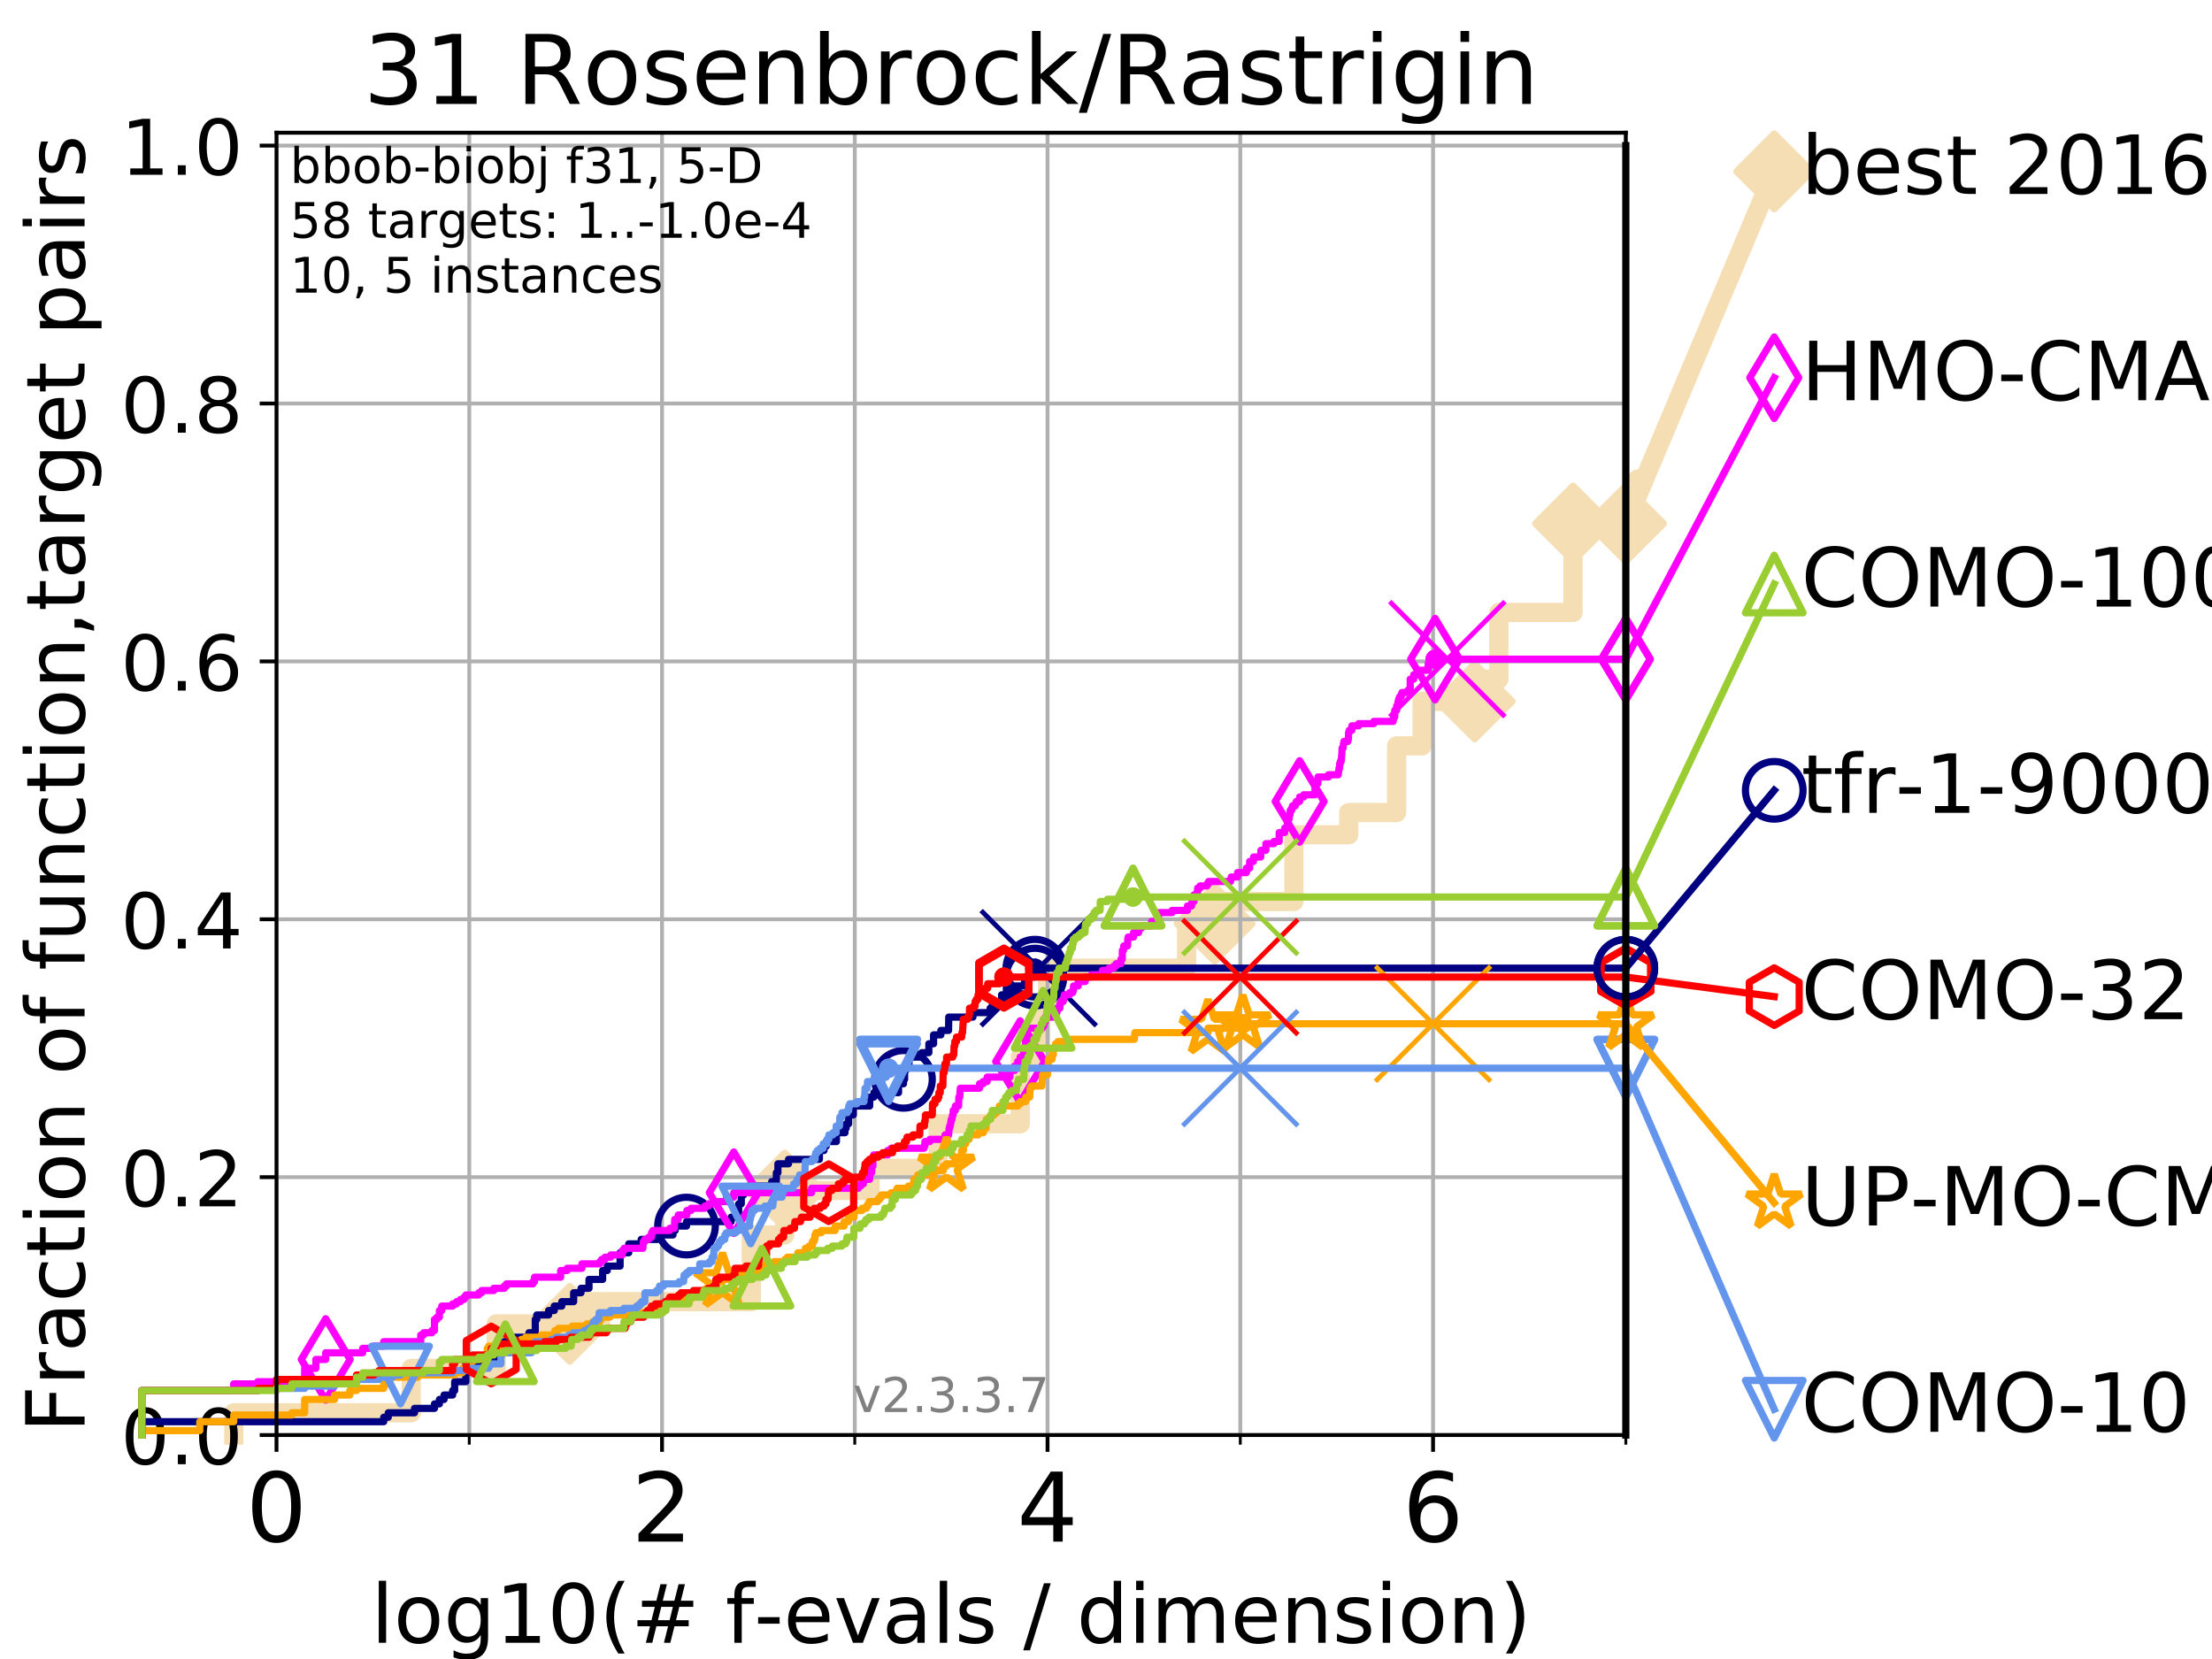 <?xml version="1.0" encoding="utf-8" standalone="no"?>
<!DOCTYPE svg PUBLIC "-//W3C//DTD SVG 1.1//EN"
  "http://www.w3.org/Graphics/SVG/1.1/DTD/svg11.dtd">
<!-- Created with matplotlib (https://matplotlib.org/) -->
<svg height="345.6pt" version="1.1" viewBox="0 0 460.8 345.6" width="460.8pt" xmlns="http://www.w3.org/2000/svg" xmlns:xlink="http://www.w3.org/1999/xlink">
 <defs>
  <style type="text/css">
*{stroke-linecap:butt;stroke-linejoin:round;}
  </style>
 </defs>
 <g id="figure_1">
  <g id="patch_1">
   <path d="M 0 345.6 
L 460.8 345.6 
L 460.8 0 
L 0 0 
z
" style="fill:#ffffff;"/>
  </g>
  <g id="axes_1">
   <g id="patch_2">
    <path d="M 57.6 298.944 
L 338.688 298.944 
L 338.688 27.648 
L 57.6 27.648 
z
" style="fill:#ffffff;"/>
   </g>
   <g id="line2d_1">
    <path d="M 48.692 298.944 
L 48.692 294.313 
L 85.667 294.313 
L 85.667 285.05 
L 103.372 285.05 
L 103.372 275.788 
L 118.682 275.788 
L 118.682 271.157 
L 156.491 271.157 
L 156.491 257.263 
L 163.477 257.263 
L 163.477 248.001 
L 181.269 248.001 
L 181.269 243.37 
L 195.416 243.37 
L 195.416 234.107 
L 212.545 234.107 
L 212.545 220.214 
L 216.769 220.214 
L 216.769 210.951 
L 218.231 210.951 
L 218.231 201.689 
L 247.188 201.689 
L 247.188 192.426 
L 253.031 192.426 
L 253.031 187.795 
L 269.54 187.795 
L 269.54 173.901 
L 280.96 173.901 
L 280.96 169.27 
L 290.934 169.27 
L 290.934 155.377 
L 296.242 155.377 
L 296.242 146.114 
L 307.193 146.114 
L 307.193 141.483 
L 312.24 141.483 
L 312.24 127.589 
L 327.692 127.589 
L 327.692 122.958 
L 327.695 122.958 
L 327.695 109.065 
L 338.688 109.065 
" style="fill:none;stroke:#f5deb3;stroke-linecap:square;stroke-width:4;"/>
   </g>
   <g id="line2d_2">
    <defs>
     <path d="M 0 7.778 
L 7.778 0 
L 0 -7.778 
L -7.778 0 
z
" id="ma30d832bc2" style="stroke:#f5deb3;stroke-linejoin:miter;stroke-width:1.5;"/>
    </defs>
    <g>
     <use style="fill:#f5deb3;stroke:#f5deb3;stroke-linejoin:miter;stroke-width:1.5;" x="118.682" xlink:href="#ma30d832bc2" y="275.788"/>
     <use style="fill:#f5deb3;stroke:#f5deb3;stroke-linejoin:miter;stroke-width:1.5;" x="163.477" xlink:href="#ma30d832bc2" y="248.001"/>
     <use style="fill:#f5deb3;stroke:#f5deb3;stroke-linejoin:miter;stroke-width:1.5;" x="253.031" xlink:href="#ma30d832bc2" y="192.426"/>
     <use style="fill:#f5deb3;stroke:#f5deb3;stroke-linejoin:miter;stroke-width:1.5;" x="307.193" xlink:href="#ma30d832bc2" y="146.114"/>
     <use style="fill:#f5deb3;stroke:#f5deb3;stroke-linejoin:miter;stroke-width:1.5;" x="327.695" xlink:href="#ma30d832bc2" y="109.065"/>
     <use style="fill:#f5deb3;stroke:#f5deb3;stroke-linejoin:miter;stroke-width:1.5;" x="338.688" xlink:href="#ma30d832bc2" y="109.065"/>
    </g>
   </g>
   <g id="line2d_3">
    <path style="fill:none;stroke:#f5deb3;stroke-linecap:square;stroke-width:4;"/>
    <g/>
   </g>
   <g id="line2d_4">
    <path d="M 338.688 109.065 
L 369.608 35.706 
" style="fill:none;stroke:#f5deb3;stroke-linecap:square;stroke-width:4;"/>
    <g>
     <use style="fill:#f5deb3;stroke:#f5deb3;stroke-linejoin:miter;stroke-width:1.5;" x="338.688" xlink:href="#ma30d832bc2" y="109.065"/>
     <use style="fill:#f5deb3;stroke:#f5deb3;stroke-linejoin:miter;stroke-width:1.5;" x="369.608" xlink:href="#ma30d832bc2" y="35.706"/>
    </g>
   </g>
   <g id="matplotlib.axis_1">
    <g id="xtick_1">
     <g id="line2d_5">
      <path clip-path="url(#pa6aa59f372)" d="M 57.6 298.944 
L 57.6 27.648 
" style="fill:none;stroke:#b0b0b0;stroke-linecap:square;stroke-width:0.8;"/>
     </g>
     <g id="line2d_6">
      <defs>
       <path d="M 0 0 
L 0 3.5 
" id="ma011fd5c02" style="stroke:#000000;stroke-width:0.8;"/>
      </defs>
      <g>
       <use style="stroke:#000000;stroke-width:0.8;" x="57.6" xlink:href="#ma011fd5c02" y="298.944"/>
      </g>
     </g>
     <g id="text_1">
      <!-- 0 -->
      <defs>
       <path d="M 31.781 66.406 
Q 24.172 66.406 20.328 58.906 
Q 16.5 51.422 16.5 36.375 
Q 16.5 21.391 20.328 13.891 
Q 24.172 6.391 31.781 6.391 
Q 39.453 6.391 43.281 13.891 
Q 47.125 21.391 47.125 36.375 
Q 47.125 51.422 43.281 58.906 
Q 39.453 66.406 31.781 66.406 
z
M 31.781 74.219 
Q 44.047 74.219 50.516 64.516 
Q 56.984 54.828 56.984 36.375 
Q 56.984 17.969 50.516 8.266 
Q 44.047 -1.422 31.781 -1.422 
Q 19.531 -1.422 13.062 8.266 
Q 6.594 17.969 6.594 36.375 
Q 6.594 54.828 13.062 64.516 
Q 19.531 74.219 31.781 74.219 
z
" id="DejaVuSans-48"/>
      </defs>
      <g transform="translate(51.237 321.141)scale(0.2 -0.2)">
       <use xlink:href="#DejaVuSans-48"/>
      </g>
     </g>
    </g>
    <g id="xtick_2">
     <g id="line2d_7">
      <path clip-path="url(#pa6aa59f372)" d="M 137.911 298.944 
L 137.911 27.648 
" style="fill:none;stroke:#b0b0b0;stroke-linecap:square;stroke-width:0.8;"/>
     </g>
     <g id="line2d_8">
      <g>
       <use style="stroke:#000000;stroke-width:0.8;" x="137.911" xlink:href="#ma011fd5c02" y="298.944"/>
      </g>
     </g>
     <g id="text_2">
      <!-- 2 -->
      <defs>
       <path d="M 19.188 8.297 
L 53.609 8.297 
L 53.609 0 
L 7.328 0 
L 7.328 8.297 
Q 12.938 14.109 22.625 23.891 
Q 32.328 33.688 34.812 36.531 
Q 39.547 41.844 41.422 45.531 
Q 43.312 49.219 43.312 52.781 
Q 43.312 58.594 39.234 62.25 
Q 35.156 65.922 28.609 65.922 
Q 23.969 65.922 18.812 64.312 
Q 13.672 62.703 7.812 59.422 
L 7.812 69.391 
Q 13.766 71.781 18.938 73 
Q 24.125 74.219 28.422 74.219 
Q 39.75 74.219 46.484 68.547 
Q 53.219 62.891 53.219 53.422 
Q 53.219 48.922 51.531 44.891 
Q 49.859 40.875 45.406 35.406 
Q 44.188 33.984 37.641 27.219 
Q 31.109 20.453 19.188 8.297 
z
" id="DejaVuSans-50"/>
      </defs>
      <g transform="translate(131.548 321.141)scale(0.2 -0.2)">
       <use xlink:href="#DejaVuSans-50"/>
      </g>
     </g>
    </g>
    <g id="xtick_3">
     <g id="line2d_9">
      <path clip-path="url(#pa6aa59f372)" d="M 218.222 298.944 
L 218.222 27.648 
" style="fill:none;stroke:#b0b0b0;stroke-linecap:square;stroke-width:0.8;"/>
     </g>
     <g id="line2d_10">
      <g>
       <use style="stroke:#000000;stroke-width:0.8;" x="218.222" xlink:href="#ma011fd5c02" y="298.944"/>
      </g>
     </g>
     <g id="text_3">
      <!-- 4 -->
      <defs>
       <path d="M 37.797 64.312 
L 12.891 25.391 
L 37.797 25.391 
z
M 35.203 72.906 
L 47.609 72.906 
L 47.609 25.391 
L 58.016 25.391 
L 58.016 17.188 
L 47.609 17.188 
L 47.609 0 
L 37.797 0 
L 37.797 17.188 
L 4.891 17.188 
L 4.891 26.703 
z
" id="DejaVuSans-52"/>
      </defs>
      <g transform="translate(211.859 321.141)scale(0.2 -0.2)">
       <use xlink:href="#DejaVuSans-52"/>
      </g>
     </g>
    </g>
    <g id="xtick_4">
     <g id="line2d_11">
      <path clip-path="url(#pa6aa59f372)" d="M 298.533 298.944 
L 298.533 27.648 
" style="fill:none;stroke:#b0b0b0;stroke-linecap:square;stroke-width:0.8;"/>
     </g>
     <g id="line2d_12">
      <g>
       <use style="stroke:#000000;stroke-width:0.8;" x="298.533" xlink:href="#ma011fd5c02" y="298.944"/>
      </g>
     </g>
     <g id="text_4">
      <!-- 6 -->
      <defs>
       <path d="M 33.016 40.375 
Q 26.375 40.375 22.484 35.828 
Q 18.609 31.297 18.609 23.391 
Q 18.609 15.531 22.484 10.953 
Q 26.375 6.391 33.016 6.391 
Q 39.656 6.391 43.531 10.953 
Q 47.406 15.531 47.406 23.391 
Q 47.406 31.297 43.531 35.828 
Q 39.656 40.375 33.016 40.375 
z
M 52.594 71.297 
L 52.594 62.312 
Q 48.875 64.062 45.094 64.984 
Q 41.312 65.922 37.594 65.922 
Q 27.828 65.922 22.672 59.328 
Q 17.531 52.734 16.797 39.406 
Q 19.672 43.656 24.016 45.922 
Q 28.375 48.188 33.594 48.188 
Q 44.578 48.188 50.953 41.516 
Q 57.328 34.859 57.328 23.391 
Q 57.328 12.156 50.688 5.359 
Q 44.047 -1.422 33.016 -1.422 
Q 20.359 -1.422 13.672 8.266 
Q 6.984 17.969 6.984 36.375 
Q 6.984 53.656 15.188 63.938 
Q 23.391 74.219 37.203 74.219 
Q 40.922 74.219 44.703 73.484 
Q 48.484 72.75 52.594 71.297 
z
" id="DejaVuSans-54"/>
      </defs>
      <g transform="translate(292.17 321.141)scale(0.2 -0.2)">
       <use xlink:href="#DejaVuSans-54"/>
      </g>
     </g>
    </g>
    <g id="xtick_5">
     <g id="line2d_13">
      <path clip-path="url(#pa6aa59f372)" d="M 97.755 298.944 
L 97.755 27.648 
" style="fill:none;stroke:#b0b0b0;stroke-linecap:square;stroke-width:0.8;"/>
     </g>
     <g id="line2d_14">
      <defs>
       <path d="M 0 0 
L 0 2 
" id="m2d9e02c77e" style="stroke:#000000;stroke-width:0.6;"/>
      </defs>
      <g>
       <use style="stroke:#000000;stroke-width:0.6;" x="97.755" xlink:href="#m2d9e02c77e" y="298.944"/>
      </g>
     </g>
    </g>
    <g id="xtick_6">
     <g id="line2d_15">
      <path clip-path="url(#pa6aa59f372)" d="M 178.066 298.944 
L 178.066 27.648 
" style="fill:none;stroke:#b0b0b0;stroke-linecap:square;stroke-width:0.8;"/>
     </g>
     <g id="line2d_16">
      <g>
       <use style="stroke:#000000;stroke-width:0.6;" x="178.066" xlink:href="#m2d9e02c77e" y="298.944"/>
      </g>
     </g>
    </g>
    <g id="xtick_7">
     <g id="line2d_17">
      <path clip-path="url(#pa6aa59f372)" d="M 258.377 298.944 
L 258.377 27.648 
" style="fill:none;stroke:#b0b0b0;stroke-linecap:square;stroke-width:0.8;"/>
     </g>
     <g id="line2d_18">
      <g>
       <use style="stroke:#000000;stroke-width:0.6;" x="258.377" xlink:href="#m2d9e02c77e" y="298.944"/>
      </g>
     </g>
    </g>
    <g id="xtick_8">
     <g id="line2d_19">
      <path clip-path="url(#pa6aa59f372)" d="M 338.688 298.944 
L 338.688 27.648 
" style="fill:none;stroke:#b0b0b0;stroke-linecap:square;stroke-width:0.8;"/>
     </g>
     <g id="line2d_20">
      <g>
       <use style="stroke:#000000;stroke-width:0.6;" x="338.688" xlink:href="#m2d9e02c77e" y="298.944"/>
      </g>
     </g>
    </g>
    <g id="text_5">
     <!-- log10(# f-evals / dimension) -->
     <defs>
      <path d="M 9.422 75.984 
L 18.406 75.984 
L 18.406 0 
L 9.422 0 
z
" id="DejaVuSans-108"/>
      <path d="M 30.609 48.391 
Q 23.391 48.391 19.188 42.75 
Q 14.984 37.109 14.984 27.297 
Q 14.984 17.484 19.156 11.844 
Q 23.344 6.203 30.609 6.203 
Q 37.797 6.203 41.984 11.859 
Q 46.188 17.531 46.188 27.297 
Q 46.188 37.016 41.984 42.703 
Q 37.797 48.391 30.609 48.391 
z
M 30.609 56 
Q 42.328 56 49.016 48.375 
Q 55.719 40.766 55.719 27.297 
Q 55.719 13.875 49.016 6.219 
Q 42.328 -1.422 30.609 -1.422 
Q 18.844 -1.422 12.172 6.219 
Q 5.516 13.875 5.516 27.297 
Q 5.516 40.766 12.172 48.375 
Q 18.844 56 30.609 56 
z
" id="DejaVuSans-111"/>
      <path d="M 45.406 27.984 
Q 45.406 37.75 41.375 43.109 
Q 37.359 48.484 30.078 48.484 
Q 22.859 48.484 18.828 43.109 
Q 14.797 37.75 14.797 27.984 
Q 14.797 18.266 18.828 12.891 
Q 22.859 7.516 30.078 7.516 
Q 37.359 7.516 41.375 12.891 
Q 45.406 18.266 45.406 27.984 
z
M 54.391 6.781 
Q 54.391 -7.172 48.188 -13.984 
Q 42 -20.797 29.203 -20.797 
Q 24.469 -20.797 20.266 -20.094 
Q 16.062 -19.391 12.109 -17.922 
L 12.109 -9.188 
Q 16.062 -11.328 19.922 -12.344 
Q 23.781 -13.375 27.781 -13.375 
Q 36.625 -13.375 41.016 -8.766 
Q 45.406 -4.156 45.406 5.172 
L 45.406 9.625 
Q 42.625 4.781 38.281 2.391 
Q 33.938 0 27.875 0 
Q 17.828 0 11.672 7.656 
Q 5.516 15.328 5.516 27.984 
Q 5.516 40.672 11.672 48.328 
Q 17.828 56 27.875 56 
Q 33.938 56 38.281 53.609 
Q 42.625 51.219 45.406 46.391 
L 45.406 54.688 
L 54.391 54.688 
z
" id="DejaVuSans-103"/>
      <path d="M 12.406 8.297 
L 28.516 8.297 
L 28.516 63.922 
L 10.984 60.406 
L 10.984 69.391 
L 28.422 72.906 
L 38.281 72.906 
L 38.281 8.297 
L 54.391 8.297 
L 54.391 0 
L 12.406 0 
z
" id="DejaVuSans-49"/>
      <path d="M 31 75.875 
Q 24.469 64.656 21.281 53.656 
Q 18.109 42.672 18.109 31.391 
Q 18.109 20.125 21.312 9.062 
Q 24.516 -2 31 -13.188 
L 23.188 -13.188 
Q 15.875 -1.703 12.234 9.375 
Q 8.594 20.453 8.594 31.391 
Q 8.594 42.281 12.203 53.312 
Q 15.828 64.359 23.188 75.875 
z
" id="DejaVuSans-40"/>
      <path d="M 51.125 44 
L 36.922 44 
L 32.812 27.688 
L 47.125 27.688 
z
M 43.797 71.781 
L 38.719 51.516 
L 52.984 51.516 
L 58.109 71.781 
L 65.922 71.781 
L 60.891 51.516 
L 76.125 51.516 
L 76.125 44 
L 58.984 44 
L 54.984 27.688 
L 70.516 27.688 
L 70.516 20.219 
L 53.078 20.219 
L 48 0 
L 40.188 0 
L 45.219 20.219 
L 30.906 20.219 
L 25.875 0 
L 18.016 0 
L 23.094 20.219 
L 7.719 20.219 
L 7.719 27.688 
L 24.906 27.688 
L 29 44 
L 13.281 44 
L 13.281 51.516 
L 30.906 51.516 
L 35.891 71.781 
z
" id="DejaVuSans-35"/>
      <path id="DejaVuSans-32"/>
      <path d="M 37.109 75.984 
L 37.109 68.5 
L 28.516 68.5 
Q 23.688 68.5 21.797 66.547 
Q 19.922 64.594 19.922 59.516 
L 19.922 54.688 
L 34.719 54.688 
L 34.719 47.703 
L 19.922 47.703 
L 19.922 0 
L 10.891 0 
L 10.891 47.703 
L 2.297 47.703 
L 2.297 54.688 
L 10.891 54.688 
L 10.891 58.5 
Q 10.891 67.625 15.141 71.797 
Q 19.391 75.984 28.609 75.984 
z
" id="DejaVuSans-102"/>
      <path d="M 4.891 31.391 
L 31.203 31.391 
L 31.203 23.391 
L 4.891 23.391 
z
" id="DejaVuSans-45"/>
      <path d="M 56.203 29.594 
L 56.203 25.203 
L 14.891 25.203 
Q 15.484 15.922 20.484 11.062 
Q 25.484 6.203 34.422 6.203 
Q 39.594 6.203 44.453 7.469 
Q 49.312 8.734 54.109 11.281 
L 54.109 2.781 
Q 49.266 0.734 44.188 -0.344 
Q 39.109 -1.422 33.891 -1.422 
Q 20.797 -1.422 13.156 6.188 
Q 5.516 13.812 5.516 26.812 
Q 5.516 40.234 12.766 48.109 
Q 20.016 56 32.328 56 
Q 43.359 56 49.781 48.891 
Q 56.203 41.797 56.203 29.594 
z
M 47.219 32.234 
Q 47.125 39.594 43.094 43.984 
Q 39.062 48.391 32.422 48.391 
Q 24.906 48.391 20.391 44.141 
Q 15.875 39.891 15.188 32.172 
z
" id="DejaVuSans-101"/>
      <path d="M 2.984 54.688 
L 12.5 54.688 
L 29.594 8.797 
L 46.688 54.688 
L 56.203 54.688 
L 35.688 0 
L 23.484 0 
z
" id="DejaVuSans-118"/>
      <path d="M 34.281 27.484 
Q 23.391 27.484 19.188 25 
Q 14.984 22.516 14.984 16.5 
Q 14.984 11.719 18.141 8.906 
Q 21.297 6.109 26.703 6.109 
Q 34.188 6.109 38.703 11.406 
Q 43.219 16.703 43.219 25.484 
L 43.219 27.484 
z
M 52.203 31.203 
L 52.203 0 
L 43.219 0 
L 43.219 8.297 
Q 40.141 3.328 35.547 0.953 
Q 30.953 -1.422 24.312 -1.422 
Q 15.922 -1.422 10.953 3.297 
Q 6 8.016 6 15.922 
Q 6 25.141 12.172 29.828 
Q 18.359 34.516 30.609 34.516 
L 43.219 34.516 
L 43.219 35.406 
Q 43.219 41.609 39.141 45 
Q 35.062 48.391 27.688 48.391 
Q 23 48.391 18.547 47.266 
Q 14.109 46.141 10.016 43.891 
L 10.016 52.203 
Q 14.938 54.109 19.578 55.047 
Q 24.219 56 28.609 56 
Q 40.484 56 46.344 49.844 
Q 52.203 43.703 52.203 31.203 
z
" id="DejaVuSans-97"/>
      <path d="M 44.281 53.078 
L 44.281 44.578 
Q 40.484 46.531 36.375 47.5 
Q 32.281 48.484 27.875 48.484 
Q 21.188 48.484 17.844 46.438 
Q 14.5 44.391 14.5 40.281 
Q 14.5 37.156 16.891 35.375 
Q 19.281 33.594 26.516 31.984 
L 29.594 31.297 
Q 39.156 29.25 43.188 25.516 
Q 47.219 21.781 47.219 15.094 
Q 47.219 7.469 41.188 3.016 
Q 35.156 -1.422 24.609 -1.422 
Q 20.219 -1.422 15.453 -0.562 
Q 10.688 0.297 5.422 2 
L 5.422 11.281 
Q 10.406 8.688 15.234 7.391 
Q 20.062 6.109 24.812 6.109 
Q 31.156 6.109 34.562 8.281 
Q 37.984 10.453 37.984 14.406 
Q 37.984 18.062 35.516 20.016 
Q 33.062 21.969 24.703 23.781 
L 21.578 24.516 
Q 13.234 26.266 9.516 29.906 
Q 5.812 33.547 5.812 39.891 
Q 5.812 47.609 11.281 51.797 
Q 16.75 56 26.812 56 
Q 31.781 56 36.172 55.266 
Q 40.578 54.547 44.281 53.078 
z
" id="DejaVuSans-115"/>
      <path d="M 25.391 72.906 
L 33.688 72.906 
L 8.297 -9.281 
L 0 -9.281 
z
" id="DejaVuSans-47"/>
      <path d="M 45.406 46.391 
L 45.406 75.984 
L 54.391 75.984 
L 54.391 0 
L 45.406 0 
L 45.406 8.203 
Q 42.578 3.328 38.25 0.953 
Q 33.938 -1.422 27.875 -1.422 
Q 17.969 -1.422 11.734 6.484 
Q 5.516 14.406 5.516 27.297 
Q 5.516 40.188 11.734 48.094 
Q 17.969 56 27.875 56 
Q 33.938 56 38.25 53.625 
Q 42.578 51.266 45.406 46.391 
z
M 14.797 27.297 
Q 14.797 17.391 18.875 11.75 
Q 22.953 6.109 30.078 6.109 
Q 37.203 6.109 41.297 11.75 
Q 45.406 17.391 45.406 27.297 
Q 45.406 37.203 41.297 42.844 
Q 37.203 48.484 30.078 48.484 
Q 22.953 48.484 18.875 42.844 
Q 14.797 37.203 14.797 27.297 
z
" id="DejaVuSans-100"/>
      <path d="M 9.422 54.688 
L 18.406 54.688 
L 18.406 0 
L 9.422 0 
z
M 9.422 75.984 
L 18.406 75.984 
L 18.406 64.594 
L 9.422 64.594 
z
" id="DejaVuSans-105"/>
      <path d="M 52 44.188 
Q 55.375 50.25 60.062 53.125 
Q 64.75 56 71.094 56 
Q 79.641 56 84.281 50.016 
Q 88.922 44.047 88.922 33.016 
L 88.922 0 
L 79.891 0 
L 79.891 32.719 
Q 79.891 40.578 77.094 44.375 
Q 74.312 48.188 68.609 48.188 
Q 61.625 48.188 57.562 43.547 
Q 53.516 38.922 53.516 30.906 
L 53.516 0 
L 44.484 0 
L 44.484 32.719 
Q 44.484 40.625 41.703 44.406 
Q 38.922 48.188 33.109 48.188 
Q 26.219 48.188 22.156 43.531 
Q 18.109 38.875 18.109 30.906 
L 18.109 0 
L 9.078 0 
L 9.078 54.688 
L 18.109 54.688 
L 18.109 46.188 
Q 21.188 51.219 25.484 53.609 
Q 29.781 56 35.688 56 
Q 41.656 56 45.828 52.969 
Q 50 49.953 52 44.188 
z
" id="DejaVuSans-109"/>
      <path d="M 54.891 33.016 
L 54.891 0 
L 45.906 0 
L 45.906 32.719 
Q 45.906 40.484 42.875 44.328 
Q 39.844 48.188 33.797 48.188 
Q 26.516 48.188 22.312 43.547 
Q 18.109 38.922 18.109 30.906 
L 18.109 0 
L 9.078 0 
L 9.078 54.688 
L 18.109 54.688 
L 18.109 46.188 
Q 21.344 51.125 25.703 53.562 
Q 30.078 56 35.797 56 
Q 45.219 56 50.047 50.172 
Q 54.891 44.344 54.891 33.016 
z
" id="DejaVuSans-110"/>
      <path d="M 8.016 75.875 
L 15.828 75.875 
Q 23.141 64.359 26.781 53.312 
Q 30.422 42.281 30.422 31.391 
Q 30.422 20.453 26.781 9.375 
Q 23.141 -1.703 15.828 -13.188 
L 8.016 -13.188 
Q 14.5 -2 17.703 9.062 
Q 20.906 20.125 20.906 31.391 
Q 20.906 42.672 17.703 53.656 
Q 14.5 64.656 8.016 75.875 
z
" id="DejaVuSans-41"/>
     </defs>
     <g transform="translate(77.303 342.218)scale(0.17 -0.17)">
      <use xlink:href="#DejaVuSans-108"/>
      <use x="27.783" xlink:href="#DejaVuSans-111"/>
      <use x="88.965" xlink:href="#DejaVuSans-103"/>
      <use x="152.441" xlink:href="#DejaVuSans-49"/>
      <use x="216.064" xlink:href="#DejaVuSans-48"/>
      <use x="279.688" xlink:href="#DejaVuSans-40"/>
      <use x="318.701" xlink:href="#DejaVuSans-35"/>
      <use x="402.49" xlink:href="#DejaVuSans-32"/>
      <use x="434.277" xlink:href="#DejaVuSans-102"/>
      <use x="469.404" xlink:href="#DejaVuSans-45"/>
      <use x="505.488" xlink:href="#DejaVuSans-101"/>
      <use x="567.012" xlink:href="#DejaVuSans-118"/>
      <use x="626.191" xlink:href="#DejaVuSans-97"/>
      <use x="687.471" xlink:href="#DejaVuSans-108"/>
      <use x="715.254" xlink:href="#DejaVuSans-115"/>
      <use x="767.354" xlink:href="#DejaVuSans-32"/>
      <use x="799.141" xlink:href="#DejaVuSans-47"/>
      <use x="832.832" xlink:href="#DejaVuSans-32"/>
      <use x="864.619" xlink:href="#DejaVuSans-100"/>
      <use x="928.096" xlink:href="#DejaVuSans-105"/>
      <use x="955.879" xlink:href="#DejaVuSans-109"/>
      <use x="1053.291" xlink:href="#DejaVuSans-101"/>
      <use x="1114.814" xlink:href="#DejaVuSans-110"/>
      <use x="1178.193" xlink:href="#DejaVuSans-115"/>
      <use x="1230.293" xlink:href="#DejaVuSans-105"/>
      <use x="1258.076" xlink:href="#DejaVuSans-111"/>
      <use x="1319.258" xlink:href="#DejaVuSans-110"/>
      <use x="1382.637" xlink:href="#DejaVuSans-41"/>
     </g>
    </g>
   </g>
   <g id="matplotlib.axis_2">
    <g id="ytick_1">
     <g id="line2d_21">
      <path clip-path="url(#pa6aa59f372)" d="M 57.6 298.944 
L 338.688 298.944 
" style="fill:none;stroke:#b0b0b0;stroke-linecap:square;stroke-width:0.8;"/>
     </g>
     <g id="line2d_22">
      <defs>
       <path d="M 0 0 
L -3.5 0 
" id="m915debe808" style="stroke:#000000;stroke-width:0.8;"/>
      </defs>
      <g>
       <use style="stroke:#000000;stroke-width:0.8;" x="57.6" xlink:href="#m915debe808" y="298.944"/>
      </g>
     </g>
     <g id="text_6">
      <!-- 0.0 -->
      <defs>
       <path d="M 10.688 12.406 
L 21 12.406 
L 21 0 
L 10.688 0 
z
" id="DejaVuSans-46"/>
      </defs>
      <g transform="translate(25.155 305.023)scale(0.16 -0.16)">
       <use xlink:href="#DejaVuSans-48"/>
       <use x="63.623" xlink:href="#DejaVuSans-46"/>
       <use x="95.41" xlink:href="#DejaVuSans-48"/>
      </g>
     </g>
    </g>
    <g id="ytick_2">
     <g id="line2d_23">
      <path clip-path="url(#pa6aa59f372)" d="M 57.6 245.222 
L 338.688 245.222 
" style="fill:none;stroke:#b0b0b0;stroke-linecap:square;stroke-width:0.8;"/>
     </g>
     <g id="line2d_24">
      <g>
       <use style="stroke:#000000;stroke-width:0.8;" x="57.6" xlink:href="#m915debe808" y="245.222"/>
      </g>
     </g>
     <g id="text_7">
      <!-- 0.2 -->
      <g transform="translate(25.155 251.301)scale(0.16 -0.16)">
       <use xlink:href="#DejaVuSans-48"/>
       <use x="63.623" xlink:href="#DejaVuSans-46"/>
       <use x="95.41" xlink:href="#DejaVuSans-50"/>
      </g>
     </g>
    </g>
    <g id="ytick_3">
     <g id="line2d_25">
      <path clip-path="url(#pa6aa59f372)" d="M 57.6 191.5 
L 338.688 191.5 
" style="fill:none;stroke:#b0b0b0;stroke-linecap:square;stroke-width:0.8;"/>
     </g>
     <g id="line2d_26">
      <g>
       <use style="stroke:#000000;stroke-width:0.8;" x="57.6" xlink:href="#m915debe808" y="191.5"/>
      </g>
     </g>
     <g id="text_8">
      <!-- 0.4 -->
      <g transform="translate(25.155 197.579)scale(0.16 -0.16)">
       <use xlink:href="#DejaVuSans-48"/>
       <use x="63.623" xlink:href="#DejaVuSans-46"/>
       <use x="95.41" xlink:href="#DejaVuSans-52"/>
      </g>
     </g>
    </g>
    <g id="ytick_4">
     <g id="line2d_27">
      <path clip-path="url(#pa6aa59f372)" d="M 57.6 137.778 
L 338.688 137.778 
" style="fill:none;stroke:#b0b0b0;stroke-linecap:square;stroke-width:0.8;"/>
     </g>
     <g id="line2d_28">
      <g>
       <use style="stroke:#000000;stroke-width:0.8;" x="57.6" xlink:href="#m915debe808" y="137.778"/>
      </g>
     </g>
     <g id="text_9">
      <!-- 0.6 -->
      <g transform="translate(25.155 143.857)scale(0.16 -0.16)">
       <use xlink:href="#DejaVuSans-48"/>
       <use x="63.623" xlink:href="#DejaVuSans-46"/>
       <use x="95.41" xlink:href="#DejaVuSans-54"/>
      </g>
     </g>
    </g>
    <g id="ytick_5">
     <g id="line2d_29">
      <path clip-path="url(#pa6aa59f372)" d="M 57.6 84.056 
L 338.688 84.056 
" style="fill:none;stroke:#b0b0b0;stroke-linecap:square;stroke-width:0.8;"/>
     </g>
     <g id="line2d_30">
      <g>
       <use style="stroke:#000000;stroke-width:0.8;" x="57.6" xlink:href="#m915debe808" y="84.056"/>
      </g>
     </g>
     <g id="text_10">
      <!-- 0.8 -->
      <defs>
       <path d="M 31.781 34.625 
Q 24.75 34.625 20.719 30.859 
Q 16.703 27.094 16.703 20.516 
Q 16.703 13.922 20.719 10.156 
Q 24.75 6.391 31.781 6.391 
Q 38.812 6.391 42.859 10.172 
Q 46.922 13.969 46.922 20.516 
Q 46.922 27.094 42.891 30.859 
Q 38.875 34.625 31.781 34.625 
z
M 21.922 38.812 
Q 15.578 40.375 12.031 44.719 
Q 8.5 49.078 8.5 55.328 
Q 8.5 64.062 14.719 69.141 
Q 20.953 74.219 31.781 74.219 
Q 42.672 74.219 48.875 69.141 
Q 55.078 64.062 55.078 55.328 
Q 55.078 49.078 51.531 44.719 
Q 48 40.375 41.703 38.812 
Q 48.828 37.156 52.797 32.312 
Q 56.781 27.484 56.781 20.516 
Q 56.781 9.906 50.312 4.234 
Q 43.844 -1.422 31.781 -1.422 
Q 19.734 -1.422 13.25 4.234 
Q 6.781 9.906 6.781 20.516 
Q 6.781 27.484 10.781 32.312 
Q 14.797 37.156 21.922 38.812 
z
M 18.312 54.391 
Q 18.312 48.734 21.844 45.562 
Q 25.391 42.391 31.781 42.391 
Q 38.141 42.391 41.719 45.562 
Q 45.312 48.734 45.312 54.391 
Q 45.312 60.062 41.719 63.234 
Q 38.141 66.406 31.781 66.406 
Q 25.391 66.406 21.844 63.234 
Q 18.312 60.062 18.312 54.391 
z
" id="DejaVuSans-56"/>
      </defs>
      <g transform="translate(25.155 90.135)scale(0.16 -0.16)">
       <use xlink:href="#DejaVuSans-48"/>
       <use x="63.623" xlink:href="#DejaVuSans-46"/>
       <use x="95.41" xlink:href="#DejaVuSans-56"/>
      </g>
     </g>
    </g>
    <g id="ytick_6">
     <g id="line2d_31">
      <path clip-path="url(#pa6aa59f372)" d="M 57.6 30.334 
L 338.688 30.334 
" style="fill:none;stroke:#b0b0b0;stroke-linecap:square;stroke-width:0.8;"/>
     </g>
     <g id="line2d_32">
      <g>
       <use style="stroke:#000000;stroke-width:0.8;" x="57.6" xlink:href="#m915debe808" y="30.334"/>
      </g>
     </g>
     <g id="text_11">
      <!-- 1.0 -->
      <g transform="translate(25.155 36.413)scale(0.16 -0.16)">
       <use xlink:href="#DejaVuSans-49"/>
       <use x="63.623" xlink:href="#DejaVuSans-46"/>
       <use x="95.41" xlink:href="#DejaVuSans-48"/>
      </g>
     </g>
    </g>
    <g id="text_12">
     <!-- Fraction of function,target pairs -->
     <defs>
      <path d="M 9.812 72.906 
L 51.703 72.906 
L 51.703 64.594 
L 19.672 64.594 
L 19.672 43.109 
L 48.578 43.109 
L 48.578 34.812 
L 19.672 34.812 
L 19.672 0 
L 9.812 0 
z
" id="DejaVuSans-70"/>
      <path d="M 41.109 46.297 
Q 39.594 47.172 37.812 47.578 
Q 36.031 48 33.891 48 
Q 26.266 48 22.188 43.047 
Q 18.109 38.094 18.109 28.812 
L 18.109 0 
L 9.078 0 
L 9.078 54.688 
L 18.109 54.688 
L 18.109 46.188 
Q 20.953 51.172 25.484 53.578 
Q 30.031 56 36.531 56 
Q 37.453 56 38.578 55.875 
Q 39.703 55.766 41.062 55.516 
z
" id="DejaVuSans-114"/>
      <path d="M 48.781 52.594 
L 48.781 44.188 
Q 44.969 46.297 41.141 47.344 
Q 37.312 48.391 33.406 48.391 
Q 24.656 48.391 19.812 42.844 
Q 14.984 37.312 14.984 27.297 
Q 14.984 17.281 19.812 11.734 
Q 24.656 6.203 33.406 6.203 
Q 37.312 6.203 41.141 7.25 
Q 44.969 8.297 48.781 10.406 
L 48.781 2.094 
Q 45.016 0.344 40.984 -0.531 
Q 36.969 -1.422 32.422 -1.422 
Q 20.062 -1.422 12.781 6.344 
Q 5.516 14.109 5.516 27.297 
Q 5.516 40.672 12.859 48.328 
Q 20.219 56 33.016 56 
Q 37.156 56 41.109 55.141 
Q 45.062 54.297 48.781 52.594 
z
" id="DejaVuSans-99"/>
      <path d="M 18.312 70.219 
L 18.312 54.688 
L 36.812 54.688 
L 36.812 47.703 
L 18.312 47.703 
L 18.312 18.016 
Q 18.312 11.328 20.141 9.422 
Q 21.969 7.516 27.594 7.516 
L 36.812 7.516 
L 36.812 0 
L 27.594 0 
Q 17.188 0 13.234 3.875 
Q 9.281 7.766 9.281 18.016 
L 9.281 47.703 
L 2.688 47.703 
L 2.688 54.688 
L 9.281 54.688 
L 9.281 70.219 
z
" id="DejaVuSans-116"/>
      <path d="M 8.5 21.578 
L 8.5 54.688 
L 17.484 54.688 
L 17.484 21.922 
Q 17.484 14.156 20.5 10.266 
Q 23.531 6.391 29.594 6.391 
Q 36.859 6.391 41.078 11.031 
Q 45.312 15.672 45.312 23.688 
L 45.312 54.688 
L 54.297 54.688 
L 54.297 0 
L 45.312 0 
L 45.312 8.406 
Q 42.047 3.422 37.719 1 
Q 33.406 -1.422 27.688 -1.422 
Q 18.266 -1.422 13.375 4.438 
Q 8.5 10.297 8.5 21.578 
z
M 31.109 56 
z
" id="DejaVuSans-117"/>
      <path d="M 11.719 12.406 
L 22.016 12.406 
L 22.016 4 
L 14.016 -11.625 
L 7.719 -11.625 
L 11.719 4 
z
" id="DejaVuSans-44"/>
      <path d="M 18.109 8.203 
L 18.109 -20.797 
L 9.078 -20.797 
L 9.078 54.688 
L 18.109 54.688 
L 18.109 46.391 
Q 20.953 51.266 25.266 53.625 
Q 29.594 56 35.594 56 
Q 45.562 56 51.781 48.094 
Q 58.016 40.188 58.016 27.297 
Q 58.016 14.406 51.781 6.484 
Q 45.562 -1.422 35.594 -1.422 
Q 29.594 -1.422 25.266 0.953 
Q 20.953 3.328 18.109 8.203 
z
M 48.688 27.297 
Q 48.688 37.203 44.609 42.844 
Q 40.531 48.484 33.406 48.484 
Q 26.266 48.484 22.188 42.844 
Q 18.109 37.203 18.109 27.297 
Q 18.109 17.391 22.188 11.75 
Q 26.266 6.109 33.406 6.109 
Q 40.531 6.109 44.609 11.75 
Q 48.688 17.391 48.688 27.297 
z
" id="DejaVuSans-112"/>
     </defs>
     <g transform="translate(17.62 298.435)rotate(-90)scale(0.17 -0.17)">
      <use xlink:href="#DejaVuSans-70"/>
      <use x="57.41" xlink:href="#DejaVuSans-114"/>
      <use x="98.523" xlink:href="#DejaVuSans-97"/>
      <use x="159.803" xlink:href="#DejaVuSans-99"/>
      <use x="214.783" xlink:href="#DejaVuSans-116"/>
      <use x="253.992" xlink:href="#DejaVuSans-105"/>
      <use x="281.775" xlink:href="#DejaVuSans-111"/>
      <use x="342.957" xlink:href="#DejaVuSans-110"/>
      <use x="406.336" xlink:href="#DejaVuSans-32"/>
      <use x="438.123" xlink:href="#DejaVuSans-111"/>
      <use x="499.305" xlink:href="#DejaVuSans-102"/>
      <use x="534.51" xlink:href="#DejaVuSans-32"/>
      <use x="566.297" xlink:href="#DejaVuSans-102"/>
      <use x="601.502" xlink:href="#DejaVuSans-117"/>
      <use x="664.881" xlink:href="#DejaVuSans-110"/>
      <use x="728.26" xlink:href="#DejaVuSans-99"/>
      <use x="783.24" xlink:href="#DejaVuSans-116"/>
      <use x="822.449" xlink:href="#DejaVuSans-105"/>
      <use x="850.232" xlink:href="#DejaVuSans-111"/>
      <use x="911.414" xlink:href="#DejaVuSans-110"/>
      <use x="974.793" xlink:href="#DejaVuSans-44"/>
      <use x="1006.58" xlink:href="#DejaVuSans-116"/>
      <use x="1045.789" xlink:href="#DejaVuSans-97"/>
      <use x="1107.068" xlink:href="#DejaVuSans-114"/>
      <use x="1148.166" xlink:href="#DejaVuSans-103"/>
      <use x="1211.643" xlink:href="#DejaVuSans-101"/>
      <use x="1273.166" xlink:href="#DejaVuSans-116"/>
      <use x="1312.375" xlink:href="#DejaVuSans-32"/>
      <use x="1344.162" xlink:href="#DejaVuSans-112"/>
      <use x="1407.639" xlink:href="#DejaVuSans-97"/>
      <use x="1468.918" xlink:href="#DejaVuSans-105"/>
      <use x="1496.701" xlink:href="#DejaVuSans-114"/>
      <use x="1537.814" xlink:href="#DejaVuSans-115"/>
     </g>
    </g>
   </g>
   <g id="line2d_33">
    <defs>
     <path d="M 0 1.5 
C 0.398 1.5 0.779 1.342 1.061 1.061 
C 1.342 0.779 1.5 0.398 1.5 0 
C 1.5 -0.398 1.342 -0.779 1.061 -1.061 
C 0.779 -1.342 0.398 -1.5 0 -1.5 
C -0.398 -1.5 -0.779 -1.342 -1.061 -1.061 
C -1.342 -0.779 -1.5 -0.398 -1.5 0 
C -1.5 0.398 -1.342 0.779 -1.061 1.061 
C -0.779 1.342 -0.398 1.5 0 1.5 
z
" id="mcd63d1f912" style="stroke:#f5deb3;"/>
    </defs>
    <g>
     <use style="fill:#f5deb3;stroke:#f5deb3;" x="341.199" xlink:href="#mcd63d1f912" y="99.802"/>
     <use style="fill:#f5deb3;stroke:#f5deb3;" x="341.199" xlink:href="#mcd63d1f912" y="99.802"/>
    </g>
   </g>
   <g id="line2d_34">
    <defs>
     <path d="M 0 1.5 
C 0.398 1.5 0.779 1.342 1.061 1.061 
C 1.342 0.779 1.5 0.398 1.5 0 
C 1.5 -0.398 1.342 -0.779 1.061 -1.061 
C 0.779 -1.342 0.398 -1.5 0 -1.5 
C -0.398 -1.5 -0.779 -1.342 -1.061 -1.061 
C -1.342 -0.779 -1.5 -0.398 -1.5 0 
C -1.5 0.398 -1.342 0.779 -1.061 1.061 
C -0.779 1.342 -0.398 1.5 0 1.5 
z
" id="m2888f1f6fa" style="stroke:#000080;"/>
    </defs>
    <g>
     <use style="fill:#000080;stroke:#000080;" x="215.589" xlink:href="#m2888f1f6fa" y="201.689"/>
     <use style="fill:#000080;stroke:#000080;" x="215.589" xlink:href="#m2888f1f6fa" y="201.689"/>
    </g>
   </g>
   <g id="line2d_35">
    <path d="M 29.533 298.944 
L 29.533 296.165 
L 79.939 296.165 
L 79.939 295.239 
L 80.881 295.239 
L 80.881 294.313 
L 86.351 294.313 
L 86.351 293.387 
L 90.509 293.387 
L 90.509 292.46 
L 91.535 292.46 
L 91.535 291.534 
L 92.504 291.534 
L 92.504 290.608 
L 94.295 290.608 
L 94.295 289.682 
L 94.715 289.682 
L 94.715 287.829 
L 97.044 287.829 
L 97.044 284.124 
L 101.223 284.124 
L 101.223 283.198 
L 103.623 283.198 
L 103.623 282.272 
L 103.871 282.272 
L 103.871 281.345 
L 104.826 281.345 
L 104.826 280.419 
L 105.057 280.419 
L 105.057 279.493 
L 107.009 279.493 
L 107.009 278.567 
L 110.189 278.567 
L 110.189 277.64 
L 111.506 277.64 
L 111.506 274.862 
L 111.82 274.862 
L 111.82 273.935 
L 114.284 273.935 
L 114.284 273.009 
L 115.46 273.009 
L 115.46 272.083 
L 117.03 272.083 
L 117.03 271.157 
L 119.503 271.157 
L 119.503 269.304 
L 121.037 269.304 
L 121.037 268.378 
L 122.699 268.378 
L 122.699 266.526 
L 125.542 266.526 
L 125.542 264.673 
L 126.507 264.673 
L 126.507 263.747 
L 129.176 263.747 
L 129.176 260.968 
L 130.979 260.968 
L 130.979 259.116 
L 133.578 259.116 
L 133.578 258.189 
L 137.016 258.189 
L 137.016 257.263 
L 140.196 257.263 
L 140.196 256.337 
L 140.649 256.337 
L 140.649 255.411 
L 143.015 255.411 
L 143.015 254.484 
L 152.314 254.484 
L 152.314 253.558 
L 153.876 253.558 
L 153.876 250.779 
L 154.426 250.779 
L 154.426 248.927 
L 154.906 248.927 
L 154.906 248.001 
L 155.892 248.001 
L 155.892 247.075 
L 160.765 247.075 
L 160.765 246.148 
L 161.726 246.148 
L 161.726 244.296 
L 162.052 244.296 
L 162.052 242.443 
L 164.264 242.443 
L 164.264 241.517 
L 170.693 241.517 
L 170.693 239.665 
L 171.656 239.665 
L 171.656 238.738 
L 172.143 238.738 
L 172.143 237.812 
L 174.24 237.812 
L 174.24 235.96 
L 176.026 235.96 
L 176.026 235.033 
L 176.268 235.033 
L 176.268 234.107 
L 176.786 234.107 
L 176.786 232.255 
L 177.76 232.255 
L 177.76 230.402 
L 181.173 230.402 
L 181.173 228.55 
L 182.036 228.55 
L 182.036 227.623 
L 187.184 227.623 
L 187.184 225.771 
L 188.212 225.771 
L 188.212 224.845 
L 188.444 224.845 
L 188.444 222.992 
L 188.691 222.992 
L 188.691 222.066 
L 189.357 222.066 
L 189.357 220.214 
L 192.035 220.214 
L 192.035 219.287 
L 193.497 219.287 
L 193.497 217.435 
L 194.481 217.435 
L 194.481 215.582 
L 196.002 215.582 
L 196.002 214.656 
L 197.604 214.656 
L 197.643 211.877 
L 202.686 211.877 
L 202.686 210.951 
L 206.271 210.951 
L 206.271 210.025 
L 206.741 210.025 
L 206.741 209.099 
L 208.646 209.099 
L 208.646 207.246 
L 209.645 207.246 
L 209.645 205.394 
L 213.436 205.394 
L 213.436 203.541 
L 215.589 203.541 
L 215.589 201.689 
L 338.688 201.689 
L 338.688 201.689 
" style="fill:none;stroke:#000080;stroke-linecap:square;stroke-width:1.5;"/>
   </g>
   <g id="line2d_36">
    <defs>
     <path d="M 0 6 
C 1.591 6 3.117 5.368 4.243 4.243 
C 5.368 3.117 6 1.591 6 0 
C 6 -1.591 5.368 -3.117 4.243 -4.243 
C 3.117 -5.368 1.591 -6 0 -6 
C -1.591 -6 -3.117 -5.368 -4.243 -4.243 
C -5.368 -3.117 -6 -1.591 -6 0 
C -6 1.591 -5.368 3.117 -4.243 4.243 
C -3.117 5.368 -1.591 6 0 6 
z
" id="mad29f0cd01" style="stroke:#000080;stroke-width:1.5;"/>
    </defs>
    <g>
     <use style="fill-opacity:0;stroke:#000080;stroke-width:1.5;" x="143.015" xlink:href="#mad29f0cd01" y="255.411"/>
     <use style="fill-opacity:0;stroke:#000080;stroke-width:1.5;" x="188.212" xlink:href="#mad29f0cd01" y="224.845"/>
     <use style="fill-opacity:0;stroke:#000080;stroke-width:1.5;" x="215.589" xlink:href="#mad29f0cd01" y="203.541"/>
     <use style="fill-opacity:0;stroke:#000080;stroke-width:1.5;" x="215.589" xlink:href="#mad29f0cd01" y="201.689"/>
     <use style="fill-opacity:0;stroke:#000080;stroke-width:1.5;" x="338.688" xlink:href="#mad29f0cd01" y="201.689"/>
    </g>
   </g>
   <g id="line2d_37">
    <path style="fill:none;stroke:#000080;stroke-linecap:square;stroke-width:1.5;"/>
    <g/>
   </g>
   <g id="line2d_38">
    <path clip-path="url(#pa6aa59f372)" d="M 216.386 201.689 
" style="fill:none;stroke:#000080;stroke-linecap:square;stroke-width:1.5;"/>
    <defs>
     <path d="M -12 12 
L 12 -12 
M -12 -12 
L 12 12 
" id="m32f9004dc9" style="stroke:#000080;"/>
    </defs>
    <g clip-path="url(#pa6aa59f372)">
     <use style="fill:#000080;stroke:#000080;" x="216.386" xlink:href="#m32f9004dc9" y="201.689"/>
    </g>
   </g>
   <g id="line2d_39">
    <defs>
     <path d="M 0 1.5 
C 0.398 1.5 0.779 1.342 1.061 1.061 
C 1.342 0.779 1.5 0.398 1.5 0 
C 1.5 -0.398 1.342 -0.779 1.061 -1.061 
C 0.779 -1.342 0.398 -1.5 0 -1.5 
C -0.398 -1.5 -0.779 -1.342 -1.061 -1.061 
C -1.342 -0.779 -1.5 -0.398 -1.5 0 
C -1.5 0.398 -1.342 0.779 -1.061 1.061 
C -0.779 1.342 -0.398 1.5 0 1.5 
z
" id="m48dce097e7" style="stroke:#ff00ff;"/>
    </defs>
    <g>
     <use style="fill:#ff00ff;stroke:#ff00ff;" x="298.959" xlink:href="#m48dce097e7" y="137.315"/>
     <use style="fill:#ff00ff;stroke:#ff00ff;" x="298.959" xlink:href="#m48dce097e7" y="137.315"/>
    </g>
   </g>
   <g id="line2d_40">
    <path d="M 29.533 298.944 
L 29.533 289.682 
L 48.692 289.682 
L 48.692 288.292 
L 53.709 288.292 
L 53.709 287.829 
L 60.78 287.829 
L 60.78 287.366 
L 63.468 287.366 
L 63.468 285.05 
L 65.797 285.05 
L 65.797 283.198 
L 67.851 283.198 
L 67.851 281.809 
L 75.556 281.809 
L 75.556 280.882 
L 77.885 280.882 
L 77.885 280.419 
L 79.939 280.419 
L 79.939 279.493 
L 87.644 279.493 
L 87.644 278.104 
L 88.256 278.104 
L 88.256 277.64 
L 89.973 277.64 
L 89.973 277.177 
L 90.509 277.177 
L 90.509 274.862 
L 91.03 274.862 
L 91.03 274.399 
L 91.535 274.399 
L 91.535 273.009 
L 92.027 273.009 
L 92.027 272.083 
L 94.295 272.083 
L 94.295 271.62 
L 95.125 271.62 
L 95.125 271.157 
L 95.918 271.157 
L 95.918 270.694 
L 96.676 270.694 
L 96.676 270.231 
L 97.044 270.231 
L 97.044 269.767 
L 99.732 269.767 
L 99.732 269.304 
L 100.344 269.304 
L 100.344 268.841 
L 102.859 268.841 
L 102.859 268.378 
L 105.057 268.378 
L 105.057 267.915 
L 105.51 267.915 
L 105.51 267.452 
L 111.023 267.452 
L 111.023 266.989 
L 111.346 266.989 
L 111.346 266.062 
L 116.798 266.062 
L 116.798 264.673 
L 118.149 264.673 
L 118.149 264.21 
L 121.219 264.21 
L 121.219 263.284 
L 124.965 263.284 
L 124.965 262.821 
L 125.328 262.821 
L 125.328 262.357 
L 126.031 262.357 
L 126.031 261.894 
L 127.229 261.894 
L 127.229 261.431 
L 129.63 261.431 
L 129.63 260.505 
L 130.019 260.505 
L 130.019 260.042 
L 133.932 260.042 
L 134.019 258.653 
L 134.322 258.653 
L 134.322 258.189 
L 135.118 258.189 
L 135.118 257.726 
L 135.721 257.726 
L 135.721 256.8 
L 135.996 256.8 
L 135.996 256.337 
L 139.541 256.337 
L 139.541 255.874 
L 140.499 255.874 
L 140.559 254.021 
L 141.293 254.021 
L 141.293 253.095 
L 143.093 253.095 
L 143.093 252.169 
L 143.952 252.169 
L 143.952 251.706 
L 146.812 251.706 
L 146.812 251.243 
L 147.59 251.243 
L 147.59 250.779 
L 149.575 250.779 
L 149.575 250.316 
L 151.341 250.316 
L 151.341 249.39 
L 152.856 249.39 
L 152.856 248.464 
L 169.076 248.464 
L 169.076 247.538 
L 178.821 247.538 
L 178.821 247.075 
L 179.311 247.075 
L 179.311 246.611 
L 179.864 246.611 
L 179.864 245.685 
L 181.15 245.685 
L 181.191 244.296 
L 181.574 244.296 
L 181.654 242.906 
L 181.851 242.906 
L 181.865 241.054 
L 182.002 241.054 
L 182.002 240.591 
L 184.917 240.591 
L 184.917 239.665 
L 185.655 239.665 
L 185.655 239.201 
L 192.485 239.201 
L 192.485 238.738 
L 192.673 238.738 
L 192.673 237.812 
L 193.71 237.812 
L 193.71 237.349 
L 196.866 237.349 
L 196.866 236.423 
L 197.623 236.423 
L 197.724 235.033 
L 197.821 235.033 
L 197.821 234.57 
L 197.98 234.57 
L 198.071 233.644 
L 198.153 233.644 
L 198.153 233.181 
L 198.319 233.181 
L 198.423 232.255 
L 198.565 232.255 
L 198.565 231.328 
L 199.013 231.328 
L 199.013 230.402 
L 199.698 230.402 
L 199.741 228.55 
L 199.924 228.55 
L 200 227.16 
L 200.045 227.16 
L 200.045 226.697 
L 204.054 226.697 
L 204.054 225.771 
L 204.805 225.771 
L 204.805 225.308 
L 205.633 225.308 
L 205.633 224.382 
L 210.369 224.382 
L 210.375 222.992 
L 211.363 222.992 
L 211.363 222.066 
L 212.005 222.066 
L 212.005 221.14 
L 212.516 221.14 
L 212.516 220.214 
L 213.268 220.214 
L 213.268 219.287 
L 213.561 219.287 
L 213.667 215.582 
L 213.755 215.582 
L 213.821 214.193 
L 217.161 214.193 
L 217.161 213.73 
L 217.446 213.73 
L 217.492 212.804 
L 217.789 212.804 
L 217.789 211.877 
L 219.69 211.877 
L 219.69 210.951 
L 220.179 210.951 
L 220.179 210.025 
L 220.793 210.025 
L 220.793 209.099 
L 220.959 209.099 
L 220.959 208.635 
L 221.492 208.635 
L 221.492 208.172 
L 221.637 208.172 
L 221.708 207.246 
L 222.795 207.246 
L 222.795 206.783 
L 223.465 206.783 
L 223.465 206.32 
L 223.63 206.32 
L 223.63 205.394 
L 224.61 205.394 
L 224.61 204.467 
L 226.08 204.467 
L 226.08 203.541 
L 227.355 203.541 
L 227.355 203.078 
L 229.649 203.078 
L 229.649 202.152 
L 231.007 202.152 
L 231.007 201.689 
L 232.04 201.689 
L 232.04 201.226 
L 232.507 201.226 
L 232.507 200.762 
L 233.496 200.762 
L 233.496 199.836 
L 233.786 199.836 
L 233.807 197.984 
L 234.046 197.984 
L 234.09 197.057 
L 234.885 197.057 
L 234.922 195.668 
L 235.016 195.668 
L 235.016 195.205 
L 236.135 195.205 
L 236.135 194.279 
L 237.199 194.279 
L 237.249 193.353 
L 237.781 193.353 
L 237.781 192.889 
L 239.84 192.889 
L 239.896 191.963 
L 241.262 191.963 
L 241.346 190.574 
L 241.46 190.574 
L 241.46 190.111 
L 244.184 190.111 
L 244.184 189.648 
L 247.366 189.648 
L 247.366 188.721 
L 248.236 188.721 
L 248.31 187.795 
L 248.729 187.795 
L 248.743 186.406 
L 249.326 186.406 
L 249.326 185.943 
L 249.475 185.943 
L 249.49 185.016 
L 249.984 185.016 
L 249.984 184.553 
L 251.474 184.553 
L 251.474 184.09 
L 251.769 184.09 
L 251.769 183.627 
L 256.352 183.627 
L 256.352 183.164 
L 256.481 183.164 
L 256.481 182.701 
L 257.806 182.701 
L 257.806 181.775 
L 259.651 181.775 
L 259.651 180.848 
L 260.314 180.848 
L 260.323 179.459 
L 261.111 179.459 
L 261.134 178.533 
L 262.632 178.533 
L 262.663 177.143 
L 263.7 177.143 
L 263.708 175.754 
L 265.376 175.754 
L 265.376 175.291 
L 266.475 175.291 
L 266.482 173.438 
L 267.61 173.438 
L 267.61 172.512 
L 268.182 172.512 
L 268.182 171.586 
L 268.306 171.586 
L 268.306 170.66 
L 268.544 170.66 
L 268.544 169.733 
L 268.731 169.733 
L 268.778 168.807 
L 269.075 168.807 
L 269.075 168.344 
L 269.248 168.344 
L 269.248 167.881 
L 269.825 167.881 
L 269.825 167.418 
L 270.05 167.418 
L 270.05 166.955 
L 270.739 166.955 
L 270.739 166.028 
L 271.594 166.028 
L 271.594 165.565 
L 273.945 165.565 
L 273.949 163.25 
L 274.534 163.25 
L 274.556 161.86 
L 276.737 161.86 
L 276.737 161.397 
L 278.775 161.397 
L 278.875 160.471 
L 278.93 160.471 
L 278.93 160.008 
L 279.061 160.008 
L 279.061 159.082 
L 279.216 159.082 
L 279.216 158.618 
L 279.401 158.618 
L 279.501 157.229 
L 279.521 157.229 
L 279.584 155.84 
L 279.78 155.84 
L 279.873 154.914 
L 279.965 154.914 
L 279.965 154.45 
L 280.788 154.45 
L 280.788 153.987 
L 280.906 153.987 
L 280.918 152.598 
L 281.071 152.598 
L 281.071 152.135 
L 281.612 152.135 
L 281.612 151.209 
L 283.03 151.209 
L 283.03 150.745 
L 286.193 150.745 
L 286.193 150.282 
L 290.21 150.282 
L 290.21 149.819 
L 290.322 149.819 
L 290.322 149.356 
L 290.546 149.356 
L 290.561 147.967 
L 290.951 147.967 
L 290.951 147.04 
L 291.209 147.04 
L 291.24 146.114 
L 291.359 146.114 
L 291.359 145.651 
L 291.544 145.651 
L 291.544 145.188 
L 291.868 145.188 
L 291.868 144.725 
L 292.054 144.725 
L 292.054 144.262 
L 293.282 144.262 
L 293.282 143.799 
L 293.772 143.799 
L 293.773 141.483 
L 294.501 141.483 
L 294.501 140.557 
L 295.892 140.557 
L 295.892 139.631 
L 297.511 139.631 
L 297.522 138.241 
L 298.959 138.241 
L 298.959 137.315 
L 338.688 137.315 
L 338.688 137.315 
" style="fill:none;stroke:#ff00ff;stroke-linecap:square;stroke-width:1.5;"/>
   </g>
   <g id="line2d_41">
    <defs>
     <path d="M 0 8.485 
L 5.091 0 
L 0 -8.485 
L -5.091 0 
z
" id="mb3264d3ae2" style="stroke:#ff00ff;stroke-linejoin:miter;stroke-width:1.5;"/>
    </defs>
    <g>
     <use style="fill-opacity:0;stroke:#ff00ff;stroke-linejoin:miter;stroke-width:1.5;" x="67.851" xlink:href="#mb3264d3ae2" y="283.198"/>
     <use style="fill-opacity:0;stroke:#ff00ff;stroke-linejoin:miter;stroke-width:1.5;" x="152.856" xlink:href="#mb3264d3ae2" y="248.464"/>
     <use style="fill-opacity:0;stroke:#ff00ff;stroke-linejoin:miter;stroke-width:1.5;" x="212.516" xlink:href="#mb3264d3ae2" y="221.14"/>
     <use style="fill-opacity:0;stroke:#ff00ff;stroke-linejoin:miter;stroke-width:1.5;" x="270.739" xlink:href="#mb3264d3ae2" y="166.955"/>
     <use style="fill-opacity:0;stroke:#ff00ff;stroke-linejoin:miter;stroke-width:1.5;" x="298.959" xlink:href="#mb3264d3ae2" y="137.315"/>
     <use style="fill-opacity:0;stroke:#ff00ff;stroke-linejoin:miter;stroke-width:1.5;" x="338.688" xlink:href="#mb3264d3ae2" y="137.315"/>
    </g>
   </g>
   <g id="line2d_42">
    <path style="fill:none;stroke:#ff00ff;stroke-linecap:square;stroke-width:1.5;"/>
    <g/>
   </g>
   <g id="line2d_43">
    <path clip-path="url(#pa6aa59f372)" d="M 301.503 137.315 
" style="fill:none;stroke:#ff00ff;stroke-linecap:square;stroke-width:1.5;"/>
    <defs>
     <path d="M -12 12 
L 12 -12 
M -12 -12 
L 12 12 
" id="m4f4d365e69" style="stroke:#ff00ff;"/>
    </defs>
    <g clip-path="url(#pa6aa59f372)">
     <use style="fill:#ff00ff;stroke:#ff00ff;" x="301.503" xlink:href="#m4f4d365e69" y="137.315"/>
    </g>
   </g>
   <g id="line2d_44">
    <defs>
     <path d="M 0 1.5 
C 0.398 1.5 0.779 1.342 1.061 1.061 
C 1.342 0.779 1.5 0.398 1.5 0 
C 1.5 -0.398 1.342 -0.779 1.061 -1.061 
C 0.779 -1.342 0.398 -1.5 0 -1.5 
C -0.398 -1.5 -0.779 -1.342 -1.061 -1.061 
C -1.342 -0.779 -1.5 -0.398 -1.5 0 
C -1.5 0.398 -1.342 0.779 -1.061 1.061 
C -0.779 1.342 -0.398 1.5 0 1.5 
z
" id="mabb0c489e8" style="stroke:#ffa500;"/>
    </defs>
    <g>
     <use style="fill:#ffa500;stroke:#ffa500;" x="258.896" xlink:href="#mabb0c489e8" y="213.267"/>
     <use style="fill:#ffa500;stroke:#ffa500;" x="258.896" xlink:href="#mabb0c489e8" y="213.267"/>
    </g>
   </g>
   <g id="line2d_45">
    <path d="M 29.533 298.944 
L 29.533 298.018 
L 41.621 298.018 
L 41.621 296.165 
L 48.692 296.165 
L 48.692 294.776 
L 60.78 294.776 
L 60.78 294.313 
L 63.468 294.313 
L 63.468 291.534 
L 69.688 291.534 
L 69.688 290.608 
L 72.868 290.608 
L 72.868 289.682 
L 74.263 289.682 
L 74.263 289.218 
L 79.939 289.218 
L 79.939 288.292 
L 80.881 288.292 
L 80.881 286.903 
L 87.01 286.903 
L 87.01 286.44 
L 94.715 286.44 
L 94.715 285.977 
L 96.301 285.977 
L 96.301 285.05 
L 97.403 285.05 
L 97.403 283.661 
L 98.439 283.661 
L 98.439 283.198 
L 100.04 283.198 
L 100.04 282.735 
L 101.223 282.735 
L 101.223 282.272 
L 101.507 282.272 
L 101.507 280.882 
L 101.786 280.882 
L 101.786 280.419 
L 106.383 280.419 
L 106.383 279.956 
L 107.415 279.956 
L 107.415 279.493 
L 108.578 279.493 
L 108.578 279.03 
L 109.491 279.03 
L 109.491 278.567 
L 112.73 278.567 
L 112.73 278.104 
L 115.586 278.104 
L 115.586 277.177 
L 116.323 277.177 
L 116.323 276.714 
L 119.199 276.714 
L 119.199 276.251 
L 122.191 276.251 
L 122.191 275.788 
L 123.514 275.788 
L 123.514 275.325 
L 124.965 275.325 
L 124.965 274.862 
L 125.256 274.862 
L 125.256 274.399 
L 127.035 274.399 
L 127.035 273.935 
L 131.79 273.935 
L 131.79 273.472 
L 137.199 273.472 
L 137.199 273.009 
L 137.416 273.009 
L 137.416 272.546 
L 138.256 272.546 
L 138.256 272.083 
L 138.894 272.083 
L 138.894 271.157 
L 142.052 271.157 
L 142.052 270.694 
L 143.928 270.694 
L 143.928 270.231 
L 144.606 270.231 
L 144.606 269.304 
L 147.082 269.304 
L 147.082 268.378 
L 148.883 268.378 
L 148.883 267.915 
L 149.359 267.915 
L 149.359 267.452 
L 149.522 267.452 
L 149.522 266.989 
L 150.514 266.989 
L 150.514 266.526 
L 155.742 266.526 
L 155.742 266.062 
L 156.114 266.062 
L 156.114 265.599 
L 157.776 265.599 
L 157.776 265.136 
L 158.573 265.136 
L 158.573 264.673 
L 159.005 264.673 
L 159.005 264.21 
L 159.355 264.21 
L 159.436 263.284 
L 161.302 263.284 
L 161.302 262.821 
L 163.518 262.821 
L 163.518 262.357 
L 164.024 262.357 
L 164.024 261.894 
L 166.221 261.894 
L 166.221 260.968 
L 167.779 260.968 
L 167.779 260.042 
L 168.531 260.042 
L 168.531 259.579 
L 169.233 259.579 
L 169.233 258.653 
L 169.56 258.653 
L 169.56 258.189 
L 169.752 258.189 
L 169.752 257.263 
L 169.981 257.263 
L 169.981 256.8 
L 171.087 256.8 
L 171.087 256.337 
L 173.96 256.337 
L 173.96 255.411 
L 175.841 255.411 
L 175.845 254.484 
L 176.767 254.484 
L 176.767 253.558 
L 177.919 253.558 
L 177.975 252.169 
L 179.582 252.169 
L 179.582 251.706 
L 180.491 251.706 
L 180.491 251.243 
L 180.816 251.243 
L 180.816 250.779 
L 181.056 250.779 
L 181.056 250.316 
L 182.834 250.316 
L 182.834 249.853 
L 183.264 249.853 
L 183.264 249.39 
L 183.64 249.39 
L 183.64 248.927 
L 185.646 248.927 
L 185.646 248.464 
L 186.683 248.464 
L 186.683 248.001 
L 186.886 248.001 
L 186.886 247.538 
L 189.23 247.538 
L 189.23 247.075 
L 190.241 247.075 
L 190.241 246.611 
L 190.362 246.611 
L 190.362 245.685 
L 191.142 245.685 
L 191.18 244.759 
L 194.138 244.759 
L 194.138 244.296 
L 194.262 244.296 
L 194.262 243.833 
L 196.484 243.833 
L 196.484 242.906 
L 197.167 242.906 
L 197.167 242.443 
L 199.009 242.443 
L 199.009 241.517 
L 200.167 241.517 
L 200.167 240.591 
L 200.313 240.591 
L 200.313 239.665 
L 200.688 239.665 
L 200.749 238.275 
L 201.172 238.275 
L 201.172 237.349 
L 201.866 237.349 
L 201.866 236.423 
L 203.776 236.423 
L 203.776 235.96 
L 204.85 235.96 
L 204.85 235.033 
L 205.404 235.033 
L 205.47 233.181 
L 206.117 233.181 
L 206.117 232.718 
L 206.369 232.718 
L 206.369 232.255 
L 207.119 232.255 
L 207.119 231.792 
L 207.672 231.792 
L 207.672 231.328 
L 208.18 231.328 
L 208.18 230.402 
L 212.021 230.402 
L 212.021 229.939 
L 212.55 229.939 
L 212.55 229.476 
L 213.665 229.476 
L 213.665 228.55 
L 214.506 228.55 
L 214.592 226.697 
L 214.835 226.697 
L 214.835 226.234 
L 217.037 226.234 
L 217.147 224.382 
L 217.161 224.382 
L 217.161 223.918 
L 218.193 223.918 
L 218.302 222.529 
L 218.322 222.529 
L 218.42 220.677 
L 219.155 220.677 
L 219.155 219.75 
L 219.425 219.75 
L 219.434 218.361 
L 219.867 218.361 
L 219.894 217.435 
L 220.394 217.435 
L 220.394 216.972 
L 222.446 216.972 
L 222.446 216.509 
L 236.305 216.509 
L 236.412 215.119 
L 251.638 215.119 
L 251.638 214.193 
L 258.896 214.193 
L 258.896 213.267 
L 338.688 213.267 
L 338.688 213.267 
" style="fill:none;stroke:#ffa500;stroke-linecap:square;stroke-width:1.5;"/>
   </g>
   <g id="line2d_46">
    <defs>
     <path d="M 0 -6 
L -1.347 -1.854 
L -5.706 -1.854 
L -2.18 0.708 
L -3.527 4.854 
L -0 2.292 
L 3.527 4.854 
L 2.18 0.708 
L 5.706 -1.854 
L 1.347 -1.854 
z
" id="m6364a67104" style="stroke:#ffa500;stroke-linejoin:bevel;stroke-width:1.5;"/>
    </defs>
    <g>
     <use style="fill-opacity:0;stroke:#ffa500;stroke-linejoin:bevel;stroke-width:1.5;" x="150.514" xlink:href="#m6364a67104" y="266.989"/>
     <use style="fill-opacity:0;stroke:#ffa500;stroke-linejoin:bevel;stroke-width:1.5;" x="197.167" xlink:href="#m6364a67104" y="242.906"/>
     <use style="fill-opacity:0;stroke:#ffa500;stroke-linejoin:bevel;stroke-width:1.5;" x="251.638" xlink:href="#m6364a67104" y="214.193"/>
     <use style="fill-opacity:0;stroke:#ffa500;stroke-linejoin:bevel;stroke-width:1.5;" x="258.896" xlink:href="#m6364a67104" y="213.267"/>
     <use style="fill-opacity:0;stroke:#ffa500;stroke-linejoin:bevel;stroke-width:1.5;" x="338.688" xlink:href="#m6364a67104" y="213.267"/>
    </g>
   </g>
   <g id="line2d_47">
    <path style="fill:none;stroke:#ffa500;stroke-linecap:square;stroke-width:1.5;"/>
    <g/>
   </g>
   <g id="line2d_48">
    <path clip-path="url(#pa6aa59f372)" d="M 298.533 213.267 
" style="fill:none;stroke:#ffa500;stroke-linecap:square;stroke-width:1.5;"/>
    <defs>
     <path d="M -12 12 
L 12 -12 
M -12 -12 
L 12 12 
" id="m73a9ab7f07" style="stroke:#ffa500;"/>
    </defs>
    <g clip-path="url(#pa6aa59f372)">
     <use style="fill:#ffa500;stroke:#ffa500;" x="298.533" xlink:href="#m73a9ab7f07" y="213.267"/>
    </g>
   </g>
   <g id="line2d_49">
    <defs>
     <path d="M 0 1.5 
C 0.398 1.5 0.779 1.342 1.061 1.061 
C 1.342 0.779 1.5 0.398 1.5 0 
C 1.5 -0.398 1.342 -0.779 1.061 -1.061 
C 0.779 -1.342 0.398 -1.5 0 -1.5 
C -0.398 -1.5 -0.779 -1.342 -1.061 -1.061 
C -1.342 -0.779 -1.5 -0.398 -1.5 0 
C -1.5 0.398 -1.342 0.779 -1.061 1.061 
C -0.779 1.342 -0.398 1.5 0 1.5 
z
" id="m108ce00c56" style="stroke:#6495ed;"/>
    </defs>
    <g>
     <use style="fill:#6495ed;stroke:#6495ed;" x="185.119" xlink:href="#m108ce00c56" y="222.529"/>
     <use style="fill:#6495ed;stroke:#6495ed;" x="185.119" xlink:href="#m108ce00c56" y="222.529"/>
    </g>
   </g>
   <g id="line2d_50">
    <path d="M 29.533 298.944 
L 29.533 289.682 
L 53.709 289.682 
L 53.709 289.218 
L 63.468 289.218 
L 63.468 288.755 
L 69.688 288.755 
L 69.688 287.829 
L 72.868 287.829 
L 72.868 287.366 
L 78.942 287.366 
L 78.942 286.903 
L 81.776 286.903 
L 81.776 286.44 
L 83.438 286.44 
L 83.438 285.977 
L 94.295 285.977 
L 94.295 285.514 
L 97.755 285.514 
L 97.755 285.05 
L 101.786 285.05 
L 101.786 284.587 
L 102.06 284.587 
L 102.06 284.124 
L 104.355 284.124 
L 104.355 282.272 
L 104.592 282.272 
L 104.592 281.809 
L 110.694 281.809 
L 110.694 281.345 
L 110.86 281.345 
L 110.86 279.956 
L 111.506 279.956 
L 111.506 279.493 
L 114.817 279.493 
L 114.817 279.03 
L 115.835 279.03 
L 115.835 278.567 
L 118.471 278.567 
L 118.471 278.104 
L 119.402 278.104 
L 119.402 277.64 
L 121.668 277.64 
L 121.668 277.177 
L 122.531 277.177 
L 122.531 276.714 
L 123.434 276.714 
L 123.434 275.788 
L 123.673 275.788 
L 123.673 275.325 
L 124.14 275.325 
L 124.14 274.862 
L 124.744 274.862 
L 124.818 273.472 
L 127.165 273.472 
L 127.165 273.009 
L 129.964 273.009 
L 129.964 272.546 
L 132.613 272.546 
L 132.613 272.083 
L 133.216 272.083 
L 133.216 271.62 
L 133.667 271.62 
L 133.667 271.157 
L 134.322 271.157 
L 134.365 269.304 
L 136.757 269.304 
L 136.757 268.841 
L 137.38 268.841 
L 137.38 267.915 
L 138.222 267.915 
L 138.222 267.452 
L 141.493 267.452 
L 141.493 266.989 
L 142.406 266.989 
L 142.513 265.599 
L 143.015 265.599 
L 143.015 265.136 
L 143.603 265.136 
L 143.603 264.673 
L 145.711 264.673 
L 145.777 263.284 
L 147.789 263.284 
L 147.789 262.821 
L 148.335 262.821 
L 148.335 261.894 
L 148.677 261.894 
L 148.715 260.042 
L 149.251 260.042 
L 149.251 259.579 
L 149.664 259.579 
L 149.664 259.116 
L 149.859 259.116 
L 149.859 258.653 
L 150.293 258.653 
L 150.293 258.189 
L 150.982 258.189 
L 150.999 257.263 
L 151.309 257.263 
L 151.309 256.8 
L 153.294 256.8 
L 153.294 256.337 
L 154.029 256.337 
L 154.029 255.874 
L 155.348 255.874 
L 155.348 255.411 
L 156.163 255.411 
L 156.163 254.021 
L 156.322 254.021 
L 156.382 253.095 
L 156.599 253.095 
L 156.599 252.169 
L 157.186 252.169 
L 157.186 251.706 
L 159.324 251.706 
L 159.324 251.243 
L 160.989 251.243 
L 161.091 250.316 
L 161.128 250.316 
L 161.128 249.39 
L 162.929 249.39 
L 162.929 248.464 
L 163.16 248.464 
L 163.16 248.001 
L 163.291 248.001 
L 163.291 247.538 
L 165.215 247.538 
L 165.215 247.075 
L 165.332 247.075 
L 165.332 246.611 
L 165.894 246.611 
L 165.894 246.148 
L 166.076 246.148 
L 166.076 245.685 
L 166.561 245.685 
L 166.561 244.759 
L 167.678 244.759 
L 167.748 241.98 
L 169.152 241.98 
L 169.152 241.517 
L 169.819 241.517 
L 169.819 240.591 
L 169.937 240.591 
L 169.937 240.128 
L 170.256 240.128 
L 170.256 239.665 
L 170.831 239.665 
L 170.831 239.201 
L 171.484 239.201 
L 171.484 238.275 
L 172.269 238.275 
L 172.269 237.349 
L 172.664 237.349 
L 172.664 236.423 
L 173.513 236.423 
L 173.513 235.96 
L 174.184 235.96 
L 174.192 234.57 
L 174.88 234.57 
L 174.955 232.718 
L 175.391 232.718 
L 175.391 231.792 
L 176.517 231.792 
L 176.517 231.328 
L 176.812 231.328 
L 176.812 230.402 
L 177.021 230.402 
L 177.021 229.939 
L 178.524 229.939 
L 178.524 229.476 
L 179.993 229.476 
L 179.993 228.55 
L 180.127 228.55 
L 180.21 226.697 
L 180.703 226.697 
L 180.709 225.308 
L 181.952 225.308 
L 181.952 224.845 
L 183.887 224.845 
L 183.887 224.382 
L 184.637 224.382 
L 184.637 223.455 
L 185.119 223.455 
L 185.119 222.529 
L 338.688 222.529 
L 338.688 222.529 
" style="fill:none;stroke:#6495ed;stroke-linecap:square;stroke-width:1.5;"/>
   </g>
   <g id="line2d_51">
    <defs>
     <path d="M -0 6 
L 6 -6 
L -6 -6 
z
" id="ma6b5b5422f" style="stroke:#6495ed;stroke-linejoin:miter;stroke-width:1.5;"/>
    </defs>
    <g>
     <use style="fill-opacity:0;stroke:#6495ed;stroke-linejoin:miter;stroke-width:1.5;" x="83.438" xlink:href="#ma6b5b5422f" y="286.44"/>
     <use style="fill-opacity:0;stroke:#6495ed;stroke-linejoin:miter;stroke-width:1.5;" x="156.382" xlink:href="#ma6b5b5422f" y="253.095"/>
     <use style="fill-opacity:0;stroke:#6495ed;stroke-linejoin:miter;stroke-width:1.5;" x="185.119" xlink:href="#ma6b5b5422f" y="223.455"/>
     <use style="fill-opacity:0;stroke:#6495ed;stroke-linejoin:miter;stroke-width:1.5;" x="185.119" xlink:href="#ma6b5b5422f" y="222.529"/>
     <use style="fill-opacity:0;stroke:#6495ed;stroke-linejoin:miter;stroke-width:1.5;" x="185.119" xlink:href="#ma6b5b5422f" y="222.529"/>
     <use style="fill-opacity:0;stroke:#6495ed;stroke-linejoin:miter;stroke-width:1.5;" x="338.688" xlink:href="#ma6b5b5422f" y="222.529"/>
    </g>
   </g>
   <g id="line2d_52">
    <path style="fill:none;stroke:#6495ed;stroke-linecap:square;stroke-width:1.5;"/>
    <g/>
   </g>
   <g id="line2d_53">
    <path clip-path="url(#pa6aa59f372)" d="M 258.377 222.529 
" style="fill:none;stroke:#6495ed;stroke-linecap:square;stroke-width:1.5;"/>
    <defs>
     <path d="M -12 12 
L 12 -12 
M -12 -12 
L 12 12 
" id="m96499c7545" style="stroke:#6495ed;"/>
    </defs>
    <g clip-path="url(#pa6aa59f372)">
     <use style="fill:#6495ed;stroke:#6495ed;" x="258.377" xlink:href="#m96499c7545" y="222.529"/>
    </g>
   </g>
   <g id="line2d_54">
    <defs>
     <path d="M 0 1.5 
C 0.398 1.5 0.779 1.342 1.061 1.061 
C 1.342 0.779 1.5 0.398 1.5 0 
C 1.5 -0.398 1.342 -0.779 1.061 -1.061 
C 0.779 -1.342 0.398 -1.5 0 -1.5 
C -0.398 -1.5 -0.779 -1.342 -1.061 -1.061 
C -1.342 -0.779 -1.5 -0.398 -1.5 0 
C -1.5 0.398 -1.342 0.779 -1.061 1.061 
C -0.779 1.342 -0.398 1.5 0 1.5 
z
" id="m7baf9eabe8" style="stroke:#ff0000;"/>
    </defs>
    <g>
     <use style="fill:#ff0000;stroke:#ff0000;" x="209.132" xlink:href="#m7baf9eabe8" y="203.541"/>
     <use style="fill:#ff0000;stroke:#ff0000;" x="209.132" xlink:href="#m7baf9eabe8" y="203.541"/>
    </g>
   </g>
   <g id="line2d_55">
    <path d="M 29.533 298.944 
L 29.533 289.682 
L 53.709 289.682 
L 53.709 289.218 
L 57.6 289.218 
L 57.6 287.366 
L 74.263 287.366 
L 74.263 286.44 
L 77.885 286.44 
L 77.885 285.977 
L 78.942 285.977 
L 78.942 285.514 
L 94.295 285.514 
L 94.295 284.124 
L 94.715 284.124 
L 94.715 283.198 
L 98.439 283.198 
L 98.439 282.272 
L 102.331 282.272 
L 102.331 280.882 
L 103.372 280.882 
L 103.372 279.956 
L 113.454 279.956 
L 113.454 279.493 
L 115.959 279.493 
L 115.959 279.03 
L 118.891 279.03 
L 118.891 278.567 
L 122.699 278.567 
L 122.699 278.104 
L 123.03 278.104 
L 123.03 277.64 
L 126.304 277.64 
L 126.304 277.177 
L 126.64 277.177 
L 126.64 276.714 
L 130.237 276.714 
L 130.237 275.788 
L 130.665 275.788 
L 130.665 275.325 
L 131.389 275.325 
L 131.389 274.862 
L 131.541 274.862 
L 131.541 274.399 
L 134.106 274.399 
L 134.106 273.935 
L 134.492 273.935 
L 134.492 273.472 
L 134.87 273.472 
L 134.87 273.009 
L 135.482 273.009 
L 135.482 272.546 
L 135.682 272.546 
L 135.682 272.083 
L 136.532 272.083 
L 136.532 271.62 
L 138.561 271.62 
L 138.561 271.157 
L 139.253 271.157 
L 139.253 270.694 
L 139.509 270.694 
L 139.509 270.231 
L 141.35 270.231 
L 141.35 269.767 
L 141.858 269.767 
L 141.858 269.304 
L 144.463 269.304 
L 144.463 268.841 
L 147.53 268.841 
L 147.53 268.378 
L 148.602 268.378 
L 148.602 267.915 
L 149.123 267.915 
L 149.123 266.526 
L 149.911 266.526 
L 149.911 266.062 
L 152.767 266.062 
L 152.767 265.599 
L 153.091 265.599 
L 153.091 264.21 
L 155.4 264.21 
L 155.4 263.747 
L 157.987 263.747 
L 158.086 262.357 
L 158.239 262.357 
L 158.239 261.431 
L 159.688 261.431 
L 159.688 259.579 
L 160.346 259.579 
L 160.346 259.116 
L 162.174 259.116 
L 162.174 258.189 
L 162.585 258.189 
L 162.585 257.726 
L 163.226 257.726 
L 163.291 256.337 
L 164.607 256.337 
L 164.607 255.874 
L 165.505 255.874 
L 165.583 254.484 
L 166.769 254.484 
L 166.769 254.021 
L 166.948 254.021 
L 166.948 253.558 
L 168.77 253.558 
L 168.77 252.169 
L 169.605 252.169 
L 169.605 251.706 
L 170.904 251.706 
L 170.904 251.243 
L 171.671 251.243 
L 171.671 250.779 
L 172.059 250.779 
L 172.059 249.853 
L 172.497 249.853 
L 172.578 248.464 
L 172.63 248.464 
L 172.63 248.001 
L 173.308 248.001 
L 173.308 247.538 
L 174.656 247.538 
L 174.656 246.611 
L 175.517 246.611 
L 175.517 246.148 
L 175.987 246.148 
L 175.987 245.685 
L 178.108 245.685 
L 178.108 245.222 
L 179.534 245.222 
L 179.534 244.759 
L 179.655 244.759 
L 179.655 244.296 
L 180.077 244.296 
L 180.077 243.37 
L 180.207 243.37 
L 180.207 242.443 
L 180.622 242.443 
L 180.622 241.98 
L 181.103 241.98 
L 181.103 241.517 
L 181.787 241.517 
L 181.787 241.054 
L 182.955 241.054 
L 182.955 240.591 
L 183.887 240.591 
L 183.887 240.128 
L 185.944 240.128 
L 185.944 239.201 
L 186.964 239.201 
L 186.964 238.738 
L 188.415 238.738 
L 188.415 237.812 
L 188.847 237.812 
L 188.954 236.886 
L 190.161 236.886 
L 190.161 236.423 
L 191.593 236.423 
L 191.654 234.57 
L 192.59 234.57 
L 192.59 233.644 
L 192.726 233.644 
L 192.792 232.255 
L 194.218 232.255 
L 194.255 229.939 
L 194.779 229.939 
L 194.779 229.013 
L 195.375 229.013 
L 195.375 228.55 
L 195.581 228.55 
L 195.581 227.623 
L 195.863 227.623 
L 195.883 226.234 
L 196.416 226.234 
L 196.477 223.455 
L 196.686 223.455 
L 196.79 222.529 
L 196.844 222.529 
L 196.844 221.603 
L 197.162 221.603 
L 197.194 220.214 
L 198.467 220.214 
L 198.467 219.75 
L 198.69 219.75 
L 198.747 217.898 
L 198.901 217.898 
L 198.901 216.972 
L 199.248 216.972 
L 199.248 216.045 
L 200.351 216.045 
L 200.381 215.119 
L 200.512 215.119 
L 200.614 213.267 
L 200.653 213.267 
L 200.653 212.34 
L 201.546 212.34 
L 201.546 211.877 
L 201.841 211.877 
L 201.841 211.414 
L 201.952 211.414 
L 201.972 210.025 
L 202.824 210.025 
L 202.824 209.562 
L 203.137 209.562 
L 203.137 208.635 
L 203.375 208.635 
L 203.375 208.172 
L 203.738 208.172 
L 203.738 207.246 
L 204.009 207.246 
L 204.009 206.32 
L 205.19 206.32 
L 205.19 205.857 
L 205.752 205.857 
L 205.752 204.931 
L 208.196 204.931 
L 208.196 204.004 
L 209.132 204.004 
L 209.132 203.541 
L 338.688 203.541 
L 338.688 203.541 
" style="fill:none;stroke:#ff0000;stroke-linecap:square;stroke-width:1.5;"/>
   </g>
   <g id="line2d_56">
    <defs>
     <path d="M 0 -6 
L -5.196 -3 
L -5.196 3 
L -0 6 
L 5.196 3 
L 5.196 -3 
z
" id="mb2685b5eef" style="stroke:#ff0000;stroke-linejoin:miter;stroke-width:1.5;"/>
    </defs>
    <g>
     <use style="fill-opacity:0;stroke:#ff0000;stroke-linejoin:miter;stroke-width:1.5;" x="102.331" xlink:href="#mb2685b5eef" y="282.272"/>
     <use style="fill-opacity:0;stroke:#ff0000;stroke-linejoin:miter;stroke-width:1.5;" x="172.63" xlink:href="#mb2685b5eef" y="248.464"/>
     <use style="fill-opacity:0;stroke:#ff0000;stroke-linejoin:miter;stroke-width:1.5;" x="209.132" xlink:href="#mb2685b5eef" y="204.004"/>
     <use style="fill-opacity:0;stroke:#ff0000;stroke-linejoin:miter;stroke-width:1.5;" x="209.132" xlink:href="#mb2685b5eef" y="203.541"/>
     <use style="fill-opacity:0;stroke:#ff0000;stroke-linejoin:miter;stroke-width:1.5;" x="209.132" xlink:href="#mb2685b5eef" y="203.541"/>
     <use style="fill-opacity:0;stroke:#ff0000;stroke-linejoin:miter;stroke-width:1.5;" x="338.688" xlink:href="#mb2685b5eef" y="203.541"/>
    </g>
   </g>
   <g id="line2d_57">
    <path style="fill:none;stroke:#ff0000;stroke-linecap:square;stroke-width:1.5;"/>
    <g/>
   </g>
   <g id="line2d_58">
    <path clip-path="url(#pa6aa59f372)" d="M 258.377 203.541 
" style="fill:none;stroke:#ff0000;stroke-linecap:square;stroke-width:1.5;"/>
    <defs>
     <path d="M -12 12 
L 12 -12 
M -12 -12 
L 12 12 
" id="m05c31fa876" style="stroke:#ff0000;"/>
    </defs>
    <g clip-path="url(#pa6aa59f372)">
     <use style="fill:#ff0000;stroke:#ff0000;" x="258.377" xlink:href="#m05c31fa876" y="203.541"/>
    </g>
   </g>
   <g id="line2d_59">
    <defs>
     <path d="M 0 1.5 
C 0.398 1.5 0.779 1.342 1.061 1.061 
C 1.342 0.779 1.5 0.398 1.5 0 
C 1.5 -0.398 1.342 -0.779 1.061 -1.061 
C 0.779 -1.342 0.398 -1.5 0 -1.5 
C -0.398 -1.5 -0.779 -1.342 -1.061 -1.061 
C -1.342 -0.779 -1.5 -0.398 -1.5 0 
C -1.5 0.398 -1.342 0.779 -1.061 1.061 
C -0.779 1.342 -0.398 1.5 0 1.5 
z
" id="m357bd7b712" style="stroke:#9acd32;"/>
    </defs>
    <g>
     <use style="fill:#9acd32;stroke:#9acd32;" x="236.029" xlink:href="#m357bd7b712" y="186.869"/>
     <use style="fill:#9acd32;stroke:#9acd32;" x="236.029" xlink:href="#m357bd7b712" y="186.869"/>
    </g>
   </g>
   <g id="line2d_60">
    <path d="M 29.533 298.944 
L 29.533 289.682 
L 57.6 289.682 
L 57.6 289.218 
L 60.78 289.218 
L 60.78 288.292 
L 74.263 288.292 
L 74.263 286.903 
L 75.556 286.903 
L 75.556 285.977 
L 88.256 285.977 
L 88.256 285.514 
L 91.535 285.514 
L 91.535 283.661 
L 92.027 283.661 
L 92.027 283.198 
L 99.732 283.198 
L 99.732 282.735 
L 101.507 282.735 
L 101.507 282.272 
L 102.859 282.272 
L 102.859 281.809 
L 105.285 281.809 
L 105.285 281.345 
L 111.82 281.345 
L 111.82 280.882 
L 117.821 280.882 
L 117.821 280.419 
L 118.994 280.419 
L 119.097 279.03 
L 120.382 279.03 
L 120.382 278.567 
L 121.128 278.567 
L 121.128 278.104 
L 122.865 278.104 
L 122.948 277.177 
L 123.434 277.177 
L 123.434 276.714 
L 129.964 276.714 
L 129.964 275.325 
L 131.389 275.325 
L 131.49 274.399 
L 131.84 274.399 
L 131.84 273.935 
L 137.163 273.935 
L 137.163 273.472 
L 138.119 273.472 
L 138.119 273.009 
L 138.728 273.009 
L 138.728 271.62 
L 143.553 271.62 
L 143.553 270.231 
L 146.302 270.231 
L 146.302 269.767 
L 146.58 269.767 
L 146.623 268.841 
L 150.883 268.841 
L 150.883 268.378 
L 152.238 268.378 
L 152.238 267.915 
L 152.527 267.915 
L 152.527 267.452 
L 153.062 267.452 
L 153.062 266.989 
L 153.834 266.989 
L 153.834 266.526 
L 156.741 266.526 
L 156.741 266.062 
L 158.721 266.062 
L 158.721 265.599 
L 159.568 265.599 
L 159.568 264.673 
L 161.284 264.673 
L 161.284 264.21 
L 162.779 264.21 
L 162.779 263.284 
L 163.324 263.284 
L 163.324 262.821 
L 165.626 262.821 
L 165.626 261.894 
L 168.177 261.894 
L 168.177 261.431 
L 169.819 261.431 
L 169.819 260.968 
L 170.201 260.968 
L 170.201 260.505 
L 172.42 260.505 
L 172.42 260.042 
L 173.386 260.042 
L 173.386 259.579 
L 175.383 259.579 
L 175.383 259.116 
L 176.167 259.116 
L 176.167 258.653 
L 176.41 258.653 
L 176.41 257.726 
L 177.866 257.726 
L 177.866 255.874 
L 179.155 255.874 
L 179.21 254.948 
L 180.099 254.948 
L 180.099 254.484 
L 180.403 254.484 
L 180.403 254.021 
L 181.024 254.021 
L 181.024 253.558 
L 183.521 253.558 
L 183.521 253.095 
L 183.989 253.095 
L 183.989 252.632 
L 184.211 252.632 
L 184.321 251.706 
L 185.453 251.706 
L 185.453 251.243 
L 185.853 251.243 
L 185.853 249.853 
L 186.522 249.853 
L 186.522 248.927 
L 189.8 248.927 
L 189.8 248.464 
L 190.187 248.464 
L 190.187 248.001 
L 190.744 248.001 
L 190.744 247.538 
L 190.882 247.538 
L 190.882 247.075 
L 191.133 247.075 
L 191.133 246.148 
L 191.339 246.148 
L 191.339 245.685 
L 191.952 245.685 
L 192.001 244.296 
L 192.935 244.296 
L 192.935 243.37 
L 194.287 243.37 
L 194.287 242.443 
L 194.468 242.443 
L 194.468 241.98 
L 194.943 241.98 
L 194.943 240.591 
L 195.789 240.591 
L 195.789 240.128 
L 198.12 240.128 
L 198.12 239.201 
L 198.577 239.201 
L 198.577 238.738 
L 198.707 238.738 
L 198.707 238.275 
L 200.337 238.275 
L 200.337 237.349 
L 201.445 237.349 
L 201.445 236.423 
L 201.941 236.423 
L 201.941 235.496 
L 202.271 235.496 
L 202.271 234.57 
L 204.819 234.57 
L 204.819 234.107 
L 205.399 234.107 
L 205.399 233.644 
L 205.724 233.644 
L 205.724 233.181 
L 206.38 233.181 
L 206.38 232.255 
L 206.713 232.255 
L 206.713 231.328 
L 208.921 231.328 
L 208.925 229.476 
L 209.479 229.476 
L 209.479 228.55 
L 209.905 228.55 
L 209.905 228.087 
L 210.175 228.087 
L 210.175 227.623 
L 210.795 227.623 
L 210.795 227.16 
L 211.755 227.16 
L 211.791 225.771 
L 212.15 225.771 
L 212.15 224.845 
L 213.266 224.845 
L 213.324 222.529 
L 213.484 222.529 
L 213.518 221.14 
L 214.112 221.14 
L 214.112 220.214 
L 214.424 220.214 
L 214.424 219.75 
L 214.583 219.75 
L 214.607 217.898 
L 215.243 217.898 
L 215.243 217.435 
L 215.376 217.435 
L 215.376 216.509 
L 215.939 216.509 
L 215.939 215.582 
L 216.213 215.582 
L 216.213 214.656 
L 216.774 214.656 
L 216.774 213.73 
L 216.887 213.73 
L 216.887 213.267 
L 217.233 213.267 
L 217.3 212.34 
L 217.977 212.34 
L 218.072 210.488 
L 218.101 210.488 
L 218.101 209.562 
L 218.249 209.562 
L 218.249 208.635 
L 219.096 208.635 
L 219.096 208.172 
L 219.392 208.172 
L 219.392 207.709 
L 219.509 207.709 
L 219.553 205.857 
L 219.784 205.857 
L 219.878 204.467 
L 219.994 204.467 
L 220.101 203.078 
L 220.173 203.078 
L 220.173 202.615 
L 220.607 202.615 
L 220.607 201.689 
L 221.957 201.689 
L 221.957 200.762 
L 222.169 200.762 
L 222.169 200.299 
L 222.294 200.299 
L 222.294 199.836 
L 222.451 199.836 
L 222.451 199.373 
L 222.618 199.373 
L 222.618 198.91 
L 222.744 198.91 
L 222.744 198.447 
L 222.984 198.447 
L 222.984 197.521 
L 223.416 197.521 
L 223.416 196.594 
L 223.574 196.594 
L 223.574 195.668 
L 224.042 195.668 
L 224.042 195.205 
L 224.751 195.205 
L 224.751 194.742 
L 225.259 194.742 
L 225.259 194.279 
L 226.032 194.279 
L 226.096 192.889 
L 226.151 192.889 
L 226.151 192.426 
L 226.583 192.426 
L 226.583 191.963 
L 226.728 191.963 
L 226.728 191.5 
L 227.37 191.5 
L 227.37 191.037 
L 227.903 191.037 
L 227.903 190.111 
L 228.319 190.111 
L 228.319 189.648 
L 229.175 189.648 
L 229.201 187.795 
L 230.71 187.795 
L 230.71 187.332 
L 236.029 187.332 
L 236.029 186.869 
L 338.688 186.869 
L 338.688 186.869 
" style="fill:none;stroke:#9acd32;stroke-linecap:square;stroke-width:1.5;"/>
   </g>
   <g id="line2d_61">
    <defs>
     <path d="M 0 -6 
L -6 6 
L 6 6 
z
" id="m7e36d15e96" style="stroke:#9acd32;stroke-linejoin:miter;stroke-width:1.5;"/>
    </defs>
    <g>
     <use style="fill-opacity:0;stroke:#9acd32;stroke-linejoin:miter;stroke-width:1.5;" x="105.285" xlink:href="#m7e36d15e96" y="281.809"/>
     <use style="fill-opacity:0;stroke:#9acd32;stroke-linejoin:miter;stroke-width:1.5;" x="158.721" xlink:href="#m7e36d15e96" y="266.062"/>
     <use style="fill-opacity:0;stroke:#9acd32;stroke-linejoin:miter;stroke-width:1.5;" x="217.3" xlink:href="#m7e36d15e96" y="212.34"/>
     <use style="fill-opacity:0;stroke:#9acd32;stroke-linejoin:miter;stroke-width:1.5;" x="236.029" xlink:href="#m7e36d15e96" y="186.869"/>
     <use style="fill-opacity:0;stroke:#9acd32;stroke-linejoin:miter;stroke-width:1.5;" x="236.029" xlink:href="#m7e36d15e96" y="186.869"/>
     <use style="fill-opacity:0;stroke:#9acd32;stroke-linejoin:miter;stroke-width:1.5;" x="338.688" xlink:href="#m7e36d15e96" y="186.869"/>
    </g>
   </g>
   <g id="line2d_62">
    <path style="fill:none;stroke:#9acd32;stroke-linecap:square;stroke-width:1.5;"/>
    <g/>
   </g>
   <g id="line2d_63">
    <path clip-path="url(#pa6aa59f372)" d="M 258.377 186.869 
" style="fill:none;stroke:#9acd32;stroke-linecap:square;stroke-width:1.5;"/>
    <defs>
     <path d="M -12 12 
L 12 -12 
M -12 -12 
L 12 12 
" id="ma6b4f3324a" style="stroke:#9acd32;"/>
    </defs>
    <g clip-path="url(#pa6aa59f372)">
     <use style="fill:#9acd32;stroke:#9acd32;" x="258.377" xlink:href="#ma6b4f3324a" y="186.869"/>
    </g>
   </g>
   <g id="line2d_64">
    <path d="M 338.688 222.529 
L 369.608 293.572 
" style="fill:none;stroke:#6495ed;stroke-linecap:square;stroke-width:1.5;"/>
    <g>
     <use style="fill-opacity:0;stroke:#6495ed;stroke-linejoin:miter;stroke-width:1.5;" x="338.688" xlink:href="#ma6b5b5422f" y="222.529"/>
     <use style="fill-opacity:0;stroke:#6495ed;stroke-linejoin:miter;stroke-width:1.5;" x="369.608" xlink:href="#ma6b5b5422f" y="293.572"/>
    </g>
   </g>
   <g id="line2d_65">
    <path d="M 338.688 213.267 
L 369.608 250.594 
" style="fill:none;stroke:#ffa500;stroke-linecap:square;stroke-width:1.5;"/>
    <g>
     <use style="fill-opacity:0;stroke:#ffa500;stroke-linejoin:bevel;stroke-width:1.5;" x="338.688" xlink:href="#m6364a67104" y="213.267"/>
     <use style="fill-opacity:0;stroke:#ffa500;stroke-linejoin:bevel;stroke-width:1.5;" x="369.608" xlink:href="#m6364a67104" y="250.594"/>
    </g>
   </g>
   <g id="line2d_66">
    <path d="M 338.688 203.541 
L 369.608 207.617 
" style="fill:none;stroke:#ff0000;stroke-linecap:square;stroke-width:1.5;"/>
    <g>
     <use style="fill-opacity:0;stroke:#ff0000;stroke-linejoin:miter;stroke-width:1.5;" x="338.688" xlink:href="#mb2685b5eef" y="203.541"/>
     <use style="fill-opacity:0;stroke:#ff0000;stroke-linejoin:miter;stroke-width:1.5;" x="369.608" xlink:href="#mb2685b5eef" y="207.617"/>
    </g>
   </g>
   <g id="line2d_67">
    <path d="M 338.688 201.689 
L 369.608 164.639 
" style="fill:none;stroke:#000080;stroke-linecap:square;stroke-width:1.5;"/>
    <g>
     <use style="fill-opacity:0;stroke:#000080;stroke-width:1.5;" x="338.688" xlink:href="#mad29f0cd01" y="201.689"/>
     <use style="fill-opacity:0;stroke:#000080;stroke-width:1.5;" x="369.608" xlink:href="#mad29f0cd01" y="164.639"/>
    </g>
   </g>
   <g id="line2d_68">
    <path d="M 338.688 186.869 
L 369.608 121.661 
" style="fill:none;stroke:#9acd32;stroke-linecap:square;stroke-width:1.5;"/>
    <g>
     <use style="fill-opacity:0;stroke:#9acd32;stroke-linejoin:miter;stroke-width:1.5;" x="338.688" xlink:href="#m7e36d15e96" y="186.869"/>
     <use style="fill-opacity:0;stroke:#9acd32;stroke-linejoin:miter;stroke-width:1.5;" x="369.608" xlink:href="#m7e36d15e96" y="121.661"/>
    </g>
   </g>
   <g id="line2d_69">
    <path d="M 338.688 137.315 
L 369.608 78.684 
" style="fill:none;stroke:#ff00ff;stroke-linecap:square;stroke-width:1.5;"/>
    <g>
     <use style="fill-opacity:0;stroke:#ff00ff;stroke-linejoin:miter;stroke-width:1.5;" x="338.688" xlink:href="#mb3264d3ae2" y="137.315"/>
     <use style="fill-opacity:0;stroke:#ff00ff;stroke-linejoin:miter;stroke-width:1.5;" x="369.608" xlink:href="#mb3264d3ae2" y="78.684"/>
    </g>
   </g>
   <g id="line2d_70">
    <path d="M 338.688 298.944 
L 338.688 30.334 
" style="fill:none;stroke:#000000;stroke-linecap:square;stroke-width:1.5;"/>
   </g>
   <g id="patch_3">
    <path d="M 57.6 298.944 
L 57.6 27.648 
" style="fill:none;stroke:#000000;stroke-linecap:square;stroke-linejoin:miter;stroke-width:0.8;"/>
   </g>
   <g id="patch_4">
    <path d="M 338.688 298.944 
L 338.688 27.648 
" style="fill:none;stroke:#000000;stroke-linecap:square;stroke-linejoin:miter;stroke-width:0.8;"/>
   </g>
   <g id="patch_5">
    <path d="M 57.6 298.944 
L 338.688 298.944 
" style="fill:none;stroke:#000000;stroke-linecap:square;stroke-linejoin:miter;stroke-width:0.8;"/>
   </g>
   <g id="patch_6">
    <path d="M 57.6 27.648 
L 338.688 27.648 
" style="fill:none;stroke:#000000;stroke-linecap:square;stroke-linejoin:miter;stroke-width:0.8;"/>
   </g>
   <g id="text_13">
    <!-- COMO-10 bi -->
    <defs>
     <path d="M 64.406 67.281 
L 64.406 56.891 
Q 59.422 61.531 53.781 63.812 
Q 48.141 66.109 41.797 66.109 
Q 29.297 66.109 22.656 58.469 
Q 16.016 50.828 16.016 36.375 
Q 16.016 21.969 22.656 14.328 
Q 29.297 6.688 41.797 6.688 
Q 48.141 6.688 53.781 8.984 
Q 59.422 11.281 64.406 15.922 
L 64.406 5.609 
Q 59.234 2.094 53.438 0.328 
Q 47.656 -1.422 41.219 -1.422 
Q 24.656 -1.422 15.125 8.703 
Q 5.609 18.844 5.609 36.375 
Q 5.609 53.953 15.125 64.078 
Q 24.656 74.219 41.219 74.219 
Q 47.75 74.219 53.531 72.484 
Q 59.328 70.75 64.406 67.281 
z
" id="DejaVuSans-67"/>
     <path d="M 39.406 66.219 
Q 28.656 66.219 22.328 58.203 
Q 16.016 50.203 16.016 36.375 
Q 16.016 22.609 22.328 14.594 
Q 28.656 6.594 39.406 6.594 
Q 50.141 6.594 56.422 14.594 
Q 62.703 22.609 62.703 36.375 
Q 62.703 50.203 56.422 58.203 
Q 50.141 66.219 39.406 66.219 
z
M 39.406 74.219 
Q 54.734 74.219 63.906 63.938 
Q 73.094 53.656 73.094 36.375 
Q 73.094 19.141 63.906 8.859 
Q 54.734 -1.422 39.406 -1.422 
Q 24.031 -1.422 14.812 8.828 
Q 5.609 19.094 5.609 36.375 
Q 5.609 53.656 14.812 63.938 
Q 24.031 74.219 39.406 74.219 
z
" id="DejaVuSans-79"/>
     <path d="M 9.812 72.906 
L 24.516 72.906 
L 43.109 23.297 
L 61.812 72.906 
L 76.516 72.906 
L 76.516 0 
L 66.891 0 
L 66.891 64.016 
L 48.094 14.016 
L 38.188 14.016 
L 19.391 64.016 
L 19.391 0 
L 9.812 0 
z
" id="DejaVuSans-77"/>
     <path d="M 48.688 27.297 
Q 48.688 37.203 44.609 42.844 
Q 40.531 48.484 33.406 48.484 
Q 26.266 48.484 22.188 42.844 
Q 18.109 37.203 18.109 27.297 
Q 18.109 17.391 22.188 11.75 
Q 26.266 6.109 33.406 6.109 
Q 40.531 6.109 44.609 11.75 
Q 48.688 17.391 48.688 27.297 
z
M 18.109 46.391 
Q 20.953 51.266 25.266 53.625 
Q 29.594 56 35.594 56 
Q 45.562 56 51.781 48.094 
Q 58.016 40.188 58.016 27.297 
Q 58.016 14.406 51.781 6.484 
Q 45.562 -1.422 35.594 -1.422 
Q 29.594 -1.422 25.266 0.953 
Q 20.953 3.328 18.109 8.203 
L 18.109 0 
L 9.078 0 
L 9.078 75.984 
L 18.109 75.984 
z
" id="DejaVuSans-98"/>
    </defs>
    <g transform="translate(375.229 298.263)scale(0.17 -0.17)">
     <use xlink:href="#DejaVuSans-67"/>
     <use x="69.824" xlink:href="#DejaVuSans-79"/>
     <use x="148.535" xlink:href="#DejaVuSans-77"/>
     <use x="234.814" xlink:href="#DejaVuSans-79"/>
     <use x="313.557" xlink:href="#DejaVuSans-45"/>
     <use x="349.641" xlink:href="#DejaVuSans-49"/>
     <use x="413.264" xlink:href="#DejaVuSans-48"/>
     <use x="476.887" xlink:href="#DejaVuSans-32"/>
     <use x="508.674" xlink:href="#DejaVuSans-98"/>
     <use x="572.15" xlink:href="#DejaVuSans-105"/>
    </g>
   </g>
   <g id="text_14">
    <!-- UP-MO-CMA- -->
    <defs>
     <path d="M 8.688 72.906 
L 18.609 72.906 
L 18.609 28.609 
Q 18.609 16.891 22.844 11.734 
Q 27.094 6.594 36.625 6.594 
Q 46.094 6.594 50.344 11.734 
Q 54.594 16.891 54.594 28.609 
L 54.594 72.906 
L 64.5 72.906 
L 64.5 27.391 
Q 64.5 13.141 57.438 5.859 
Q 50.391 -1.422 36.625 -1.422 
Q 22.797 -1.422 15.734 5.859 
Q 8.688 13.141 8.688 27.391 
z
" id="DejaVuSans-85"/>
     <path d="M 19.672 64.797 
L 19.672 37.406 
L 32.078 37.406 
Q 38.969 37.406 42.719 40.969 
Q 46.484 44.531 46.484 51.125 
Q 46.484 57.672 42.719 61.234 
Q 38.969 64.797 32.078 64.797 
z
M 9.812 72.906 
L 32.078 72.906 
Q 44.344 72.906 50.609 67.359 
Q 56.891 61.812 56.891 51.125 
Q 56.891 40.328 50.609 34.812 
Q 44.344 29.297 32.078 29.297 
L 19.672 29.297 
L 19.672 0 
L 9.812 0 
z
" id="DejaVuSans-80"/>
     <path d="M 34.188 63.188 
L 20.797 26.906 
L 47.609 26.906 
z
M 28.609 72.906 
L 39.797 72.906 
L 67.578 0 
L 57.328 0 
L 50.688 18.703 
L 17.828 18.703 
L 11.188 0 
L 0.781 0 
z
" id="DejaVuSans-65"/>
    </defs>
    <g transform="translate(375.229 255.285)scale(0.17 -0.17)">
     <use xlink:href="#DejaVuSans-85"/>
     <use x="73.193" xlink:href="#DejaVuSans-80"/>
     <use x="133.465" xlink:href="#DejaVuSans-45"/>
     <use x="169.549" xlink:href="#DejaVuSans-77"/>
     <use x="255.828" xlink:href="#DejaVuSans-79"/>
     <use x="334.57" xlink:href="#DejaVuSans-45"/>
     <use x="370.654" xlink:href="#DejaVuSans-67"/>
     <use x="440.479" xlink:href="#DejaVuSans-77"/>
     <use x="526.758" xlink:href="#DejaVuSans-65"/>
     <use x="595.135" xlink:href="#DejaVuSans-45"/>
    </g>
   </g>
   <g id="text_15">
    <!-- COMO-32 bi -->
    <defs>
     <path d="M 40.578 39.312 
Q 47.656 37.797 51.625 33 
Q 55.609 28.219 55.609 21.188 
Q 55.609 10.406 48.188 4.484 
Q 40.766 -1.422 27.094 -1.422 
Q 22.516 -1.422 17.656 -0.516 
Q 12.797 0.391 7.625 2.203 
L 7.625 11.719 
Q 11.719 9.328 16.594 8.109 
Q 21.484 6.891 26.812 6.891 
Q 36.078 6.891 40.938 10.547 
Q 45.797 14.203 45.797 21.188 
Q 45.797 27.641 41.281 31.266 
Q 36.766 34.906 28.719 34.906 
L 20.219 34.906 
L 20.219 43.016 
L 29.109 43.016 
Q 36.375 43.016 40.234 45.922 
Q 44.094 48.828 44.094 54.297 
Q 44.094 59.906 40.109 62.906 
Q 36.141 65.922 28.719 65.922 
Q 24.656 65.922 20.016 65.031 
Q 15.375 64.156 9.812 62.312 
L 9.812 71.094 
Q 15.438 72.656 20.344 73.438 
Q 25.25 74.219 29.594 74.219 
Q 40.828 74.219 47.359 69.109 
Q 53.906 64.016 53.906 55.328 
Q 53.906 49.266 50.438 45.094 
Q 46.969 40.922 40.578 39.312 
z
" id="DejaVuSans-51"/>
    </defs>
    <g transform="translate(375.229 212.308)scale(0.17 -0.17)">
     <use xlink:href="#DejaVuSans-67"/>
     <use x="69.824" xlink:href="#DejaVuSans-79"/>
     <use x="148.535" xlink:href="#DejaVuSans-77"/>
     <use x="234.814" xlink:href="#DejaVuSans-79"/>
     <use x="313.557" xlink:href="#DejaVuSans-45"/>
     <use x="349.641" xlink:href="#DejaVuSans-51"/>
     <use x="413.264" xlink:href="#DejaVuSans-50"/>
     <use x="476.887" xlink:href="#DejaVuSans-32"/>
     <use x="508.674" xlink:href="#DejaVuSans-98"/>
     <use x="572.15" xlink:href="#DejaVuSans-105"/>
    </g>
   </g>
   <g id="text_16">
    <!-- tfr-1-9000 -->
    <defs>
     <path d="M 10.984 1.516 
L 10.984 10.5 
Q 14.703 8.734 18.5 7.812 
Q 22.312 6.891 25.984 6.891 
Q 35.75 6.891 40.891 13.453 
Q 46.047 20.016 46.781 33.406 
Q 43.953 29.203 39.594 26.953 
Q 35.25 24.703 29.984 24.703 
Q 19.047 24.703 12.672 31.312 
Q 6.297 37.938 6.297 49.422 
Q 6.297 60.641 12.938 67.422 
Q 19.578 74.219 30.609 74.219 
Q 43.266 74.219 49.922 64.516 
Q 56.594 54.828 56.594 36.375 
Q 56.594 19.141 48.406 8.859 
Q 40.234 -1.422 26.422 -1.422 
Q 22.703 -1.422 18.891 -0.688 
Q 15.094 0.047 10.984 1.516 
z
M 30.609 32.422 
Q 37.25 32.422 41.125 36.953 
Q 45.016 41.5 45.016 49.422 
Q 45.016 57.281 41.125 61.844 
Q 37.25 66.406 30.609 66.406 
Q 23.969 66.406 20.094 61.844 
Q 16.219 57.281 16.219 49.422 
Q 16.219 41.5 20.094 36.953 
Q 23.969 32.422 30.609 32.422 
z
" id="DejaVuSans-57"/>
    </defs>
    <g transform="translate(375.229 169.33)scale(0.17 -0.17)">
     <use xlink:href="#DejaVuSans-116"/>
     <use x="39.209" xlink:href="#DejaVuSans-102"/>
     <use x="74.414" xlink:href="#DejaVuSans-114"/>
     <use x="115.434" xlink:href="#DejaVuSans-45"/>
     <use x="151.518" xlink:href="#DejaVuSans-49"/>
     <use x="215.141" xlink:href="#DejaVuSans-45"/>
     <use x="251.225" xlink:href="#DejaVuSans-57"/>
     <use x="314.848" xlink:href="#DejaVuSans-48"/>
     <use x="378.471" xlink:href="#DejaVuSans-48"/>
     <use x="442.094" xlink:href="#DejaVuSans-48"/>
    </g>
   </g>
   <g id="text_17">
    <!-- COMO-100 b -->
    <g transform="translate(375.229 126.352)scale(0.17 -0.17)">
     <use xlink:href="#DejaVuSans-67"/>
     <use x="69.824" xlink:href="#DejaVuSans-79"/>
     <use x="148.535" xlink:href="#DejaVuSans-77"/>
     <use x="234.814" xlink:href="#DejaVuSans-79"/>
     <use x="313.557" xlink:href="#DejaVuSans-45"/>
     <use x="349.641" xlink:href="#DejaVuSans-49"/>
     <use x="413.264" xlink:href="#DejaVuSans-48"/>
     <use x="476.887" xlink:href="#DejaVuSans-48"/>
     <use x="540.51" xlink:href="#DejaVuSans-32"/>
     <use x="572.297" xlink:href="#DejaVuSans-98"/>
    </g>
   </g>
   <g id="text_18">
    <!-- HMO-CMA-ES -->
    <defs>
     <path d="M 9.812 72.906 
L 19.672 72.906 
L 19.672 43.016 
L 55.516 43.016 
L 55.516 72.906 
L 65.375 72.906 
L 65.375 0 
L 55.516 0 
L 55.516 34.719 
L 19.672 34.719 
L 19.672 0 
L 9.812 0 
z
" id="DejaVuSans-72"/>
     <path d="M 9.812 72.906 
L 55.906 72.906 
L 55.906 64.594 
L 19.672 64.594 
L 19.672 43.016 
L 54.391 43.016 
L 54.391 34.719 
L 19.672 34.719 
L 19.672 8.297 
L 56.781 8.297 
L 56.781 0 
L 9.812 0 
z
" id="DejaVuSans-69"/>
     <path d="M 53.516 70.516 
L 53.516 60.891 
Q 47.906 63.578 42.922 64.891 
Q 37.938 66.219 33.297 66.219 
Q 25.25 66.219 20.875 63.094 
Q 16.5 59.969 16.5 54.203 
Q 16.5 49.359 19.406 46.891 
Q 22.312 44.438 30.422 42.922 
L 36.375 41.703 
Q 47.406 39.594 52.656 34.297 
Q 57.906 29 57.906 20.125 
Q 57.906 9.516 50.797 4.047 
Q 43.703 -1.422 29.984 -1.422 
Q 24.812 -1.422 18.969 -0.25 
Q 13.141 0.922 6.891 3.219 
L 6.891 13.375 
Q 12.891 10.016 18.656 8.297 
Q 24.422 6.594 29.984 6.594 
Q 38.422 6.594 43.016 9.906 
Q 47.609 13.234 47.609 19.391 
Q 47.609 24.75 44.312 27.781 
Q 41.016 30.812 33.5 32.328 
L 27.484 33.5 
Q 16.453 35.688 11.516 40.375 
Q 6.594 45.062 6.594 53.422 
Q 6.594 63.094 13.406 68.656 
Q 20.219 74.219 32.172 74.219 
Q 37.312 74.219 42.625 73.281 
Q 47.953 72.359 53.516 70.516 
z
" id="DejaVuSans-83"/>
    </defs>
    <g transform="translate(375.229 83.375)scale(0.17 -0.17)">
     <use xlink:href="#DejaVuSans-72"/>
     <use x="75.195" xlink:href="#DejaVuSans-77"/>
     <use x="161.475" xlink:href="#DejaVuSans-79"/>
     <use x="240.217" xlink:href="#DejaVuSans-45"/>
     <use x="276.301" xlink:href="#DejaVuSans-67"/>
     <use x="346.125" xlink:href="#DejaVuSans-77"/>
     <use x="432.404" xlink:href="#DejaVuSans-65"/>
     <use x="500.781" xlink:href="#DejaVuSans-45"/>
     <use x="536.865" xlink:href="#DejaVuSans-69"/>
     <use x="600.049" xlink:href="#DejaVuSans-83"/>
    </g>
   </g>
   <g id="text_19">
    <!-- best 2016 -->
    <g transform="translate(375.229 40.397)scale(0.17 -0.17)">
     <use xlink:href="#DejaVuSans-98"/>
     <use x="63.477" xlink:href="#DejaVuSans-101"/>
     <use x="125" xlink:href="#DejaVuSans-115"/>
     <use x="177.1" xlink:href="#DejaVuSans-116"/>
     <use x="216.309" xlink:href="#DejaVuSans-32"/>
     <use x="248.096" xlink:href="#DejaVuSans-50"/>
     <use x="311.719" xlink:href="#DejaVuSans-48"/>
     <use x="375.342" xlink:href="#DejaVuSans-49"/>
     <use x="438.965" xlink:href="#DejaVuSans-54"/>
    </g>
   </g>
   <g id="text_20">
    <!-- bbob-biobj f31, 5-D -->
    <defs>
     <path d="M 9.422 54.688 
L 18.406 54.688 
L 18.406 -0.984 
Q 18.406 -11.422 14.422 -16.109 
Q 10.453 -20.797 1.609 -20.797 
L -1.812 -20.797 
L -1.812 -13.188 
L 0.594 -13.188 
Q 5.719 -13.188 7.562 -10.812 
Q 9.422 -8.453 9.422 -0.984 
z
M 9.422 75.984 
L 18.406 75.984 
L 18.406 64.594 
L 9.422 64.594 
z
" id="DejaVuSans-106"/>
     <path d="M 10.797 72.906 
L 49.516 72.906 
L 49.516 64.594 
L 19.828 64.594 
L 19.828 46.734 
Q 21.969 47.469 24.109 47.828 
Q 26.266 48.188 28.422 48.188 
Q 40.625 48.188 47.75 41.5 
Q 54.891 34.812 54.891 23.391 
Q 54.891 11.625 47.562 5.094 
Q 40.234 -1.422 26.906 -1.422 
Q 22.312 -1.422 17.547 -0.641 
Q 12.797 0.141 7.719 1.703 
L 7.719 11.625 
Q 12.109 9.234 16.797 8.062 
Q 21.484 6.891 26.703 6.891 
Q 35.156 6.891 40.078 11.328 
Q 45.016 15.766 45.016 23.391 
Q 45.016 31 40.078 35.438 
Q 35.156 39.891 26.703 39.891 
Q 22.75 39.891 18.812 39.016 
Q 14.891 38.141 10.797 36.281 
z
" id="DejaVuSans-53"/>
     <path d="M 19.672 64.797 
L 19.672 8.109 
L 31.594 8.109 
Q 46.688 8.109 53.688 14.938 
Q 60.688 21.781 60.688 36.531 
Q 60.688 51.172 53.688 57.984 
Q 46.688 64.797 31.594 64.797 
z
M 9.812 72.906 
L 30.078 72.906 
Q 51.266 72.906 61.172 64.094 
Q 71.094 55.281 71.094 36.531 
Q 71.094 17.672 61.125 8.828 
Q 51.172 0 30.078 0 
L 9.812 0 
z
" id="DejaVuSans-68"/>
    </defs>
    <g transform="translate(60.411 38.111)scale(0.102 -0.102)">
     <use xlink:href="#DejaVuSans-98"/>
     <use x="63.477" xlink:href="#DejaVuSans-98"/>
     <use x="126.953" xlink:href="#DejaVuSans-111"/>
     <use x="188.135" xlink:href="#DejaVuSans-98"/>
     <use x="251.611" xlink:href="#DejaVuSans-45"/>
     <use x="287.695" xlink:href="#DejaVuSans-98"/>
     <use x="351.172" xlink:href="#DejaVuSans-105"/>
     <use x="378.955" xlink:href="#DejaVuSans-111"/>
     <use x="440.137" xlink:href="#DejaVuSans-98"/>
     <use x="503.613" xlink:href="#DejaVuSans-106"/>
     <use x="531.396" xlink:href="#DejaVuSans-32"/>
     <use x="563.184" xlink:href="#DejaVuSans-102"/>
     <use x="598.389" xlink:href="#DejaVuSans-51"/>
     <use x="662.012" xlink:href="#DejaVuSans-49"/>
     <use x="725.635" xlink:href="#DejaVuSans-44"/>
     <use x="757.422" xlink:href="#DejaVuSans-32"/>
     <use x="789.209" xlink:href="#DejaVuSans-53"/>
     <use x="852.832" xlink:href="#DejaVuSans-45"/>
     <use x="888.916" xlink:href="#DejaVuSans-68"/>
    </g>
    <!-- 58 targets: 1..-1.0e-4 -->
    <defs>
     <path d="M 11.719 12.406 
L 22.016 12.406 
L 22.016 0 
L 11.719 0 
z
M 11.719 51.703 
L 22.016 51.703 
L 22.016 39.312 
L 11.719 39.312 
z
" id="DejaVuSans-58"/>
    </defs>
    <g transform="translate(60.411 49.533)scale(0.102 -0.102)">
     <use xlink:href="#DejaVuSans-53"/>
     <use x="63.623" xlink:href="#DejaVuSans-56"/>
     <use x="127.246" xlink:href="#DejaVuSans-32"/>
     <use x="159.033" xlink:href="#DejaVuSans-116"/>
     <use x="198.242" xlink:href="#DejaVuSans-97"/>
     <use x="259.521" xlink:href="#DejaVuSans-114"/>
     <use x="300.619" xlink:href="#DejaVuSans-103"/>
     <use x="364.096" xlink:href="#DejaVuSans-101"/>
     <use x="425.619" xlink:href="#DejaVuSans-116"/>
     <use x="464.828" xlink:href="#DejaVuSans-115"/>
     <use x="516.928" xlink:href="#DejaVuSans-58"/>
     <use x="550.619" xlink:href="#DejaVuSans-32"/>
     <use x="582.406" xlink:href="#DejaVuSans-49"/>
     <use x="646.029" xlink:href="#DejaVuSans-46"/>
     <use x="677.816" xlink:href="#DejaVuSans-46"/>
     <use x="709.604" xlink:href="#DejaVuSans-45"/>
     <use x="745.688" xlink:href="#DejaVuSans-49"/>
     <use x="809.311" xlink:href="#DejaVuSans-46"/>
     <use x="841.098" xlink:href="#DejaVuSans-48"/>
     <use x="904.721" xlink:href="#DejaVuSans-101"/>
     <use x="966.244" xlink:href="#DejaVuSans-45"/>
     <use x="1002.328" xlink:href="#DejaVuSans-52"/>
    </g>
    <!-- 10, 5 instances -->
    <g transform="translate(60.411 60.955)scale(0.102 -0.102)">
     <use xlink:href="#DejaVuSans-49"/>
     <use x="63.623" xlink:href="#DejaVuSans-48"/>
     <use x="127.246" xlink:href="#DejaVuSans-44"/>
     <use x="159.033" xlink:href="#DejaVuSans-32"/>
     <use x="190.82" xlink:href="#DejaVuSans-53"/>
     <use x="254.443" xlink:href="#DejaVuSans-32"/>
     <use x="286.23" xlink:href="#DejaVuSans-105"/>
     <use x="314.014" xlink:href="#DejaVuSans-110"/>
     <use x="377.393" xlink:href="#DejaVuSans-115"/>
     <use x="429.492" xlink:href="#DejaVuSans-116"/>
     <use x="468.701" xlink:href="#DejaVuSans-97"/>
     <use x="529.98" xlink:href="#DejaVuSans-110"/>
     <use x="593.359" xlink:href="#DejaVuSans-99"/>
     <use x="648.34" xlink:href="#DejaVuSans-101"/>
     <use x="709.863" xlink:href="#DejaVuSans-115"/>
    </g>
   </g>
   <g id="text_21">
    <!-- v2.3.3.7 -->
    <defs>
     <path d="M 8.203 72.906 
L 55.078 72.906 
L 55.078 68.703 
L 28.609 0 
L 18.312 0 
L 43.219 64.594 
L 8.203 64.594 
z
" id="DejaVuSans-55"/>
    </defs>
    <g style="fill:#808080;" transform="translate(177.692 294.151)scale(0.1 -0.1)">
     <use xlink:href="#DejaVuSans-118"/>
     <use x="59.18" xlink:href="#DejaVuSans-50"/>
     <use x="122.803" xlink:href="#DejaVuSans-46"/>
     <use x="154.59" xlink:href="#DejaVuSans-51"/>
     <use x="218.213" xlink:href="#DejaVuSans-46"/>
     <use x="250" xlink:href="#DejaVuSans-51"/>
     <use x="313.623" xlink:href="#DejaVuSans-46"/>
     <use x="345.41" xlink:href="#DejaVuSans-55"/>
    </g>
   </g>
   <g id="text_22">
    <!-- 31 Rosenbrock/Rastrigin -->
    <defs>
     <path d="M 44.391 34.188 
Q 47.562 33.109 50.562 29.594 
Q 53.562 26.078 56.594 19.922 
L 66.609 0 
L 56 0 
L 46.688 18.703 
Q 43.062 26.031 39.672 28.422 
Q 36.281 30.812 30.422 30.812 
L 19.672 30.812 
L 19.672 0 
L 9.812 0 
L 9.812 72.906 
L 32.078 72.906 
Q 44.578 72.906 50.734 67.672 
Q 56.891 62.453 56.891 51.906 
Q 56.891 45.016 53.688 40.469 
Q 50.484 35.938 44.391 34.188 
z
M 19.672 64.797 
L 19.672 38.922 
L 32.078 38.922 
Q 39.203 38.922 42.844 42.219 
Q 46.484 45.516 46.484 51.906 
Q 46.484 58.297 42.844 61.547 
Q 39.203 64.797 32.078 64.797 
z
" id="DejaVuSans-82"/>
     <path d="M 9.078 75.984 
L 18.109 75.984 
L 18.109 31.109 
L 44.922 54.688 
L 56.391 54.688 
L 27.391 29.109 
L 57.625 0 
L 45.906 0 
L 18.109 26.703 
L 18.109 0 
L 9.078 0 
z
" id="DejaVuSans-107"/>
    </defs>
    <g transform="translate(75.691 21.648)scale(0.2 -0.2)">
     <use xlink:href="#DejaVuSans-51"/>
     <use x="63.623" xlink:href="#DejaVuSans-49"/>
     <use x="127.246" xlink:href="#DejaVuSans-32"/>
     <use x="159.033" xlink:href="#DejaVuSans-82"/>
     <use x="228.453" xlink:href="#DejaVuSans-111"/>
     <use x="289.635" xlink:href="#DejaVuSans-115"/>
     <use x="341.734" xlink:href="#DejaVuSans-101"/>
     <use x="403.258" xlink:href="#DejaVuSans-110"/>
     <use x="466.637" xlink:href="#DejaVuSans-98"/>
     <use x="530.113" xlink:href="#DejaVuSans-114"/>
     <use x="571.195" xlink:href="#DejaVuSans-111"/>
     <use x="632.377" xlink:href="#DejaVuSans-99"/>
     <use x="687.357" xlink:href="#DejaVuSans-107"/>
     <use x="745.268" xlink:href="#DejaVuSans-47"/>
     <use x="778.959" xlink:href="#DejaVuSans-82"/>
     <use x="848.41" xlink:href="#DejaVuSans-97"/>
     <use x="909.689" xlink:href="#DejaVuSans-115"/>
     <use x="961.789" xlink:href="#DejaVuSans-116"/>
     <use x="1000.998" xlink:href="#DejaVuSans-114"/>
     <use x="1042.111" xlink:href="#DejaVuSans-105"/>
     <use x="1069.895" xlink:href="#DejaVuSans-103"/>
     <use x="1133.371" xlink:href="#DejaVuSans-105"/>
     <use x="1161.154" xlink:href="#DejaVuSans-110"/>
    </g>
   </g>
  </g>
 </g>
 <defs>
  <clipPath id="pa6aa59f372">
   <rect height="271.296" width="281.088" x="57.6" y="27.648"/>
  </clipPath>
 </defs>
</svg>
